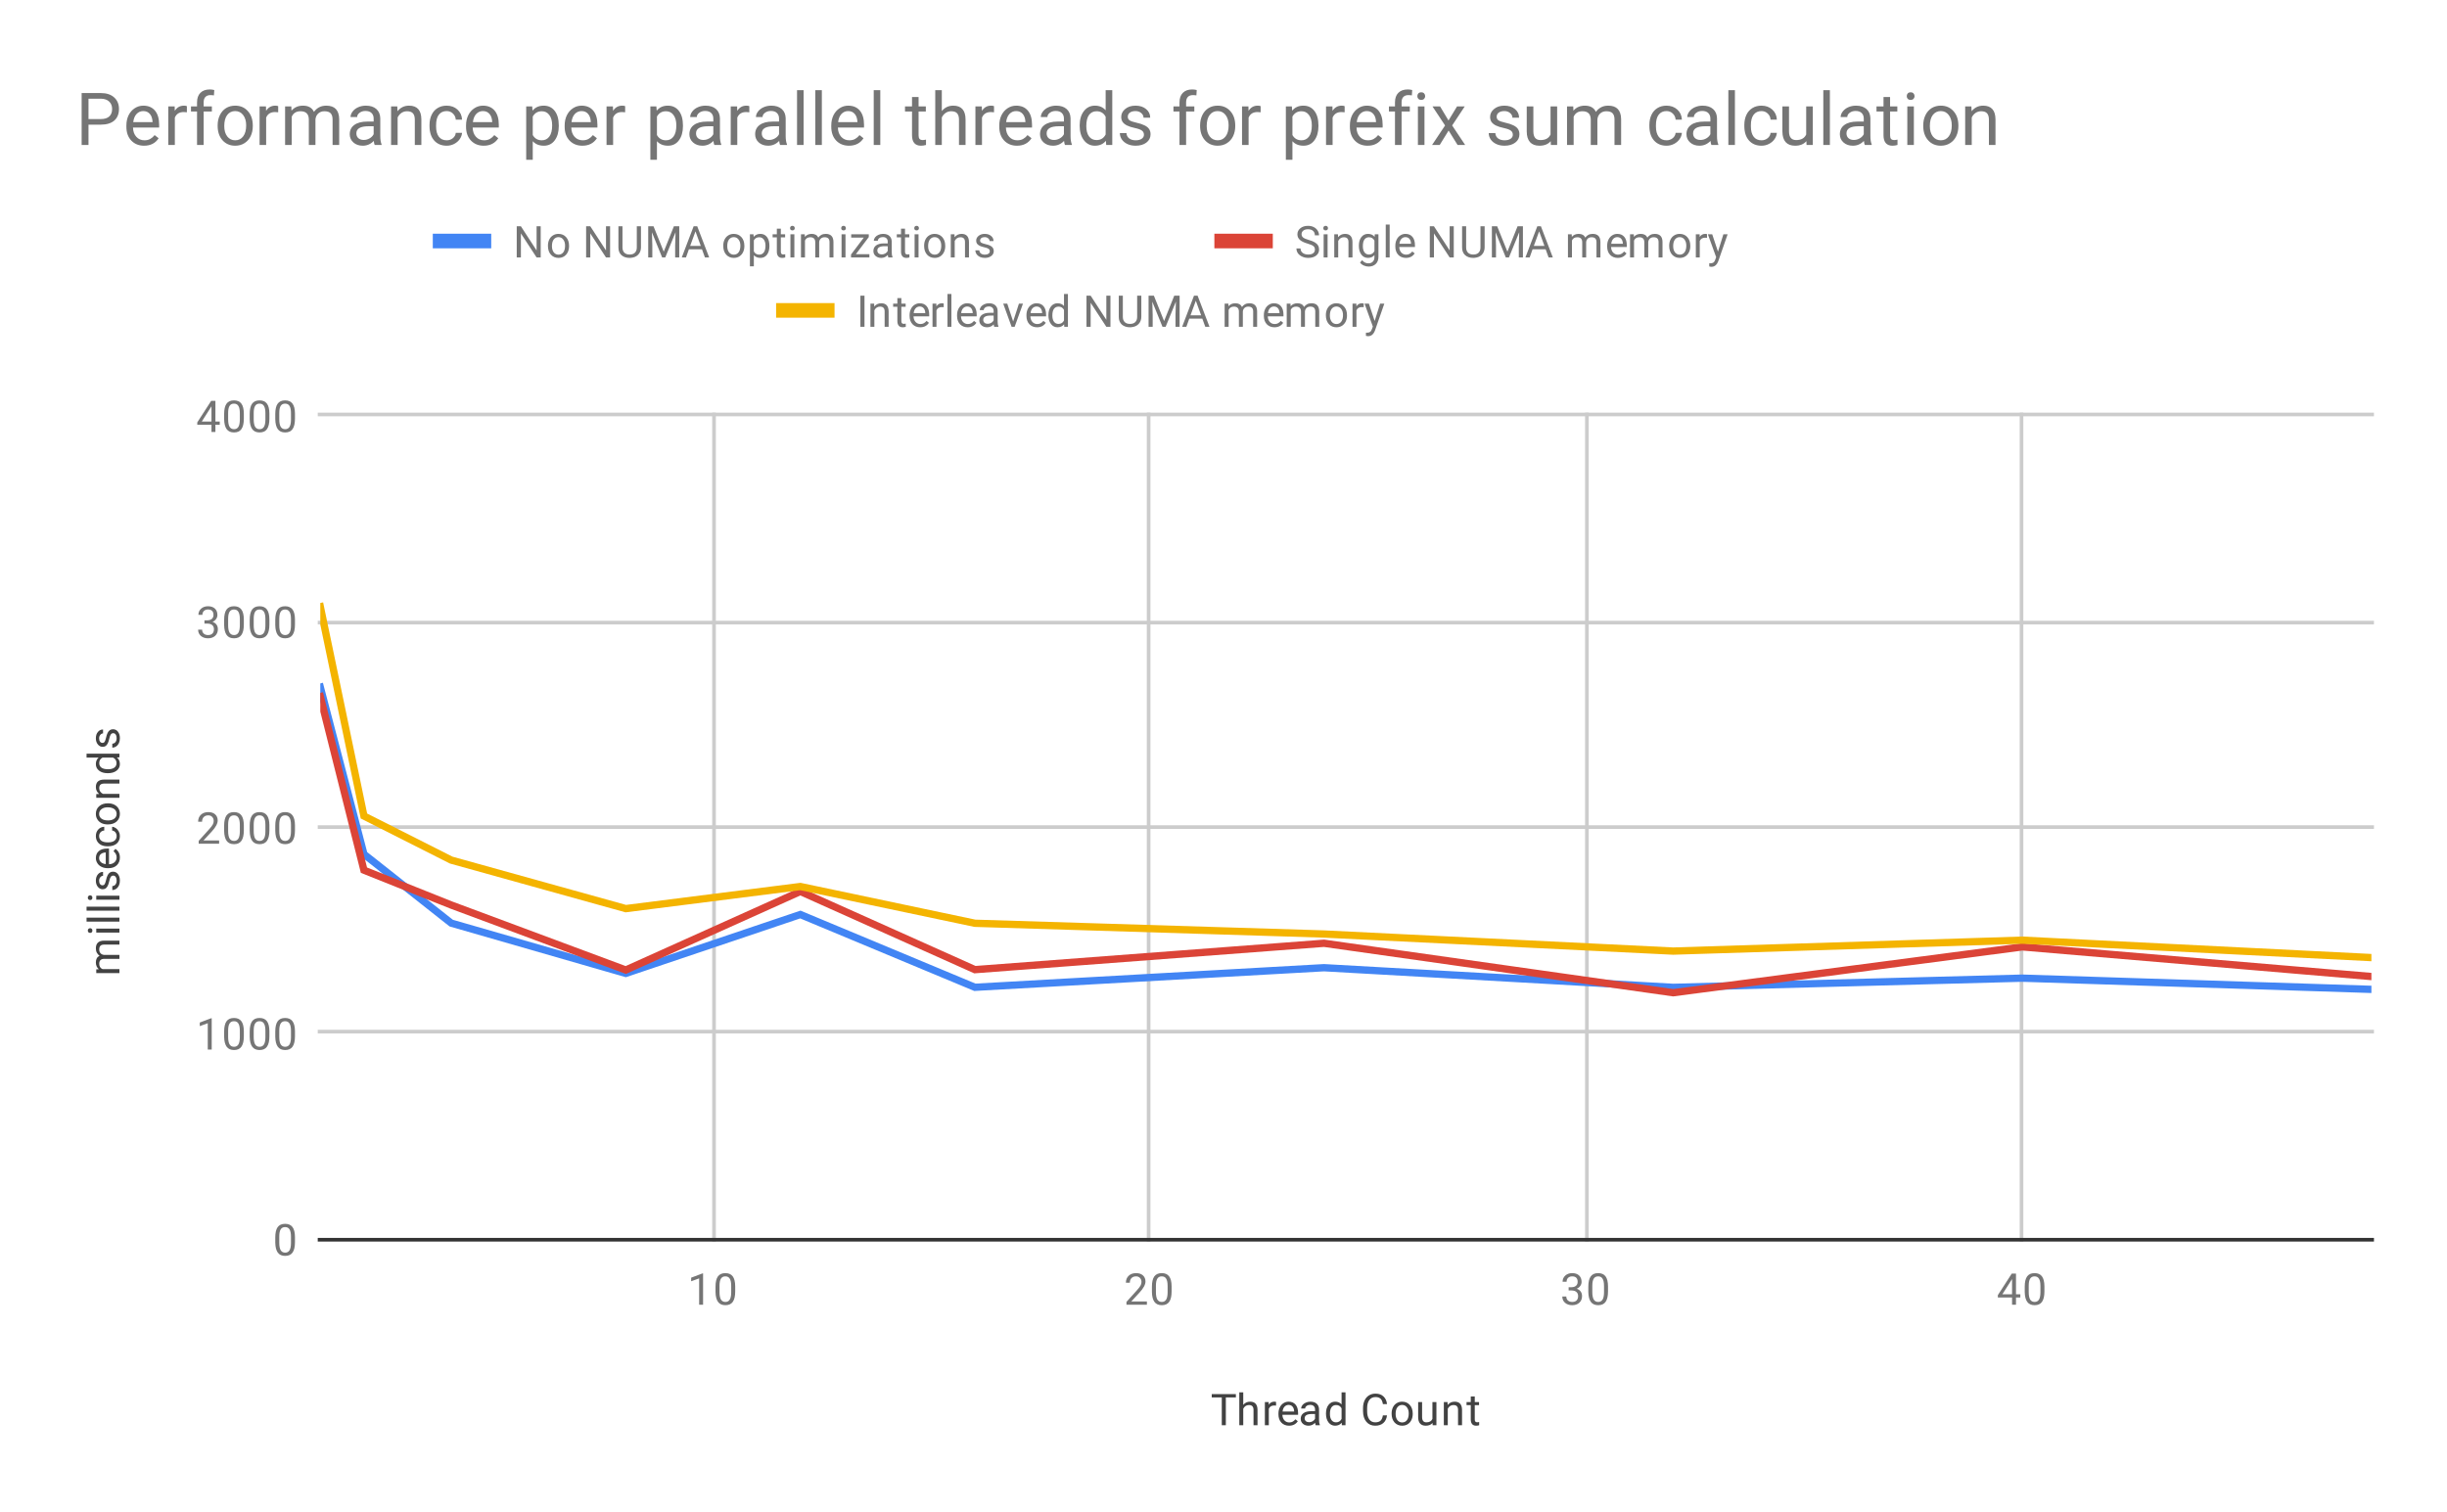 <svg version="1.1" viewBox="0.0 0.0 670.0 414.0" fill="none" stroke="none" stroke-linecap="square" stroke-miterlimit="10" width="670" height="414" xmlns:xlink="http://www.w3.org/1999/xlink" xmlns="http://www.w3.org/2000/svg"><path fill="#ffffff" d="M0 0L670.0 0L670.0 414.0L0 414.0L0 0Z" fill-rule="nonzero"/><path stroke="#cccccc" stroke-width="1.0" stroke-linecap="butt" d="M195.5 113.5L195.5 339.5" fill-rule="nonzero"/><path stroke="#cccccc" stroke-width="1.0" stroke-linecap="butt" d="M314.5 113.5L314.5 339.5" fill-rule="nonzero"/><path stroke="#cccccc" stroke-width="1.0" stroke-linecap="butt" d="M434.5 113.5L434.5 339.5" fill-rule="nonzero"/><path stroke="#cccccc" stroke-width="1.0" stroke-linecap="butt" d="M553.5 113.5L553.5 339.5" fill-rule="nonzero"/><path stroke="#333333" stroke-width="1.0" stroke-linecap="butt" d="M87.5 339.5L649.5 339.5" fill-rule="nonzero"/><path stroke="#cccccc" stroke-width="1.0" stroke-linecap="butt" d="M87.5 282.5L649.5 282.5" fill-rule="nonzero"/><path stroke="#cccccc" stroke-width="1.0" stroke-linecap="butt" d="M87.5 226.5L649.5 226.5" fill-rule="nonzero"/><path stroke="#cccccc" stroke-width="1.0" stroke-linecap="butt" d="M87.5 170.5L649.5 170.5" fill-rule="nonzero"/><path stroke="#cccccc" stroke-width="1.0" stroke-linecap="butt" d="M87.5 113.5L649.5 113.5" fill-rule="nonzero"/><clipPath id="id_0"><path d="M87.7 113.8L649.3 113.8L649.3 339.3L87.7 339.3L87.7 113.8Z" clip-rule="nonzero"/></clipPath><path stroke="#4285f4" stroke-width="2.0" stroke-linecap="butt" clip-path="url(#id_0)" d="M87.7 188.188L99.649 233.92L123.547 252.793L171.343 266.563L219.138 250.439L266.934 270.369L362.526 265.005L458.117 270.388L553.708 267.866L649.3 270.94" fill-rule="nonzero"/><path stroke="#db4437" stroke-width="2.0" stroke-linecap="butt" clip-path="url(#id_0)" d="M87.7 190.781L99.649 238.298L123.547 247.839L171.343 265.634L219.138 244.125L266.934 265.538L362.526 258.314L458.117 271.861L553.708 259.305L649.3 267.422" fill-rule="nonzero"/><path stroke="#f4b400" stroke-width="2.0" stroke-linecap="butt" clip-path="url(#id_0)" d="M87.7 166.142L99.649 223.464L123.547 235.537L171.343 248.826L219.138 242.768L266.934 252.835L362.526 255.778L458.117 260.456L553.708 257.464L649.3 262.238" fill-rule="nonzero"/><path fill="#000000" fill-opacity="0.0" clip-path="url(#id_0)" d="M90.7 188.188C90.7 189.845 89.357 191.188 87.7 191.188C86.043 191.188 84.7 189.845 84.7 188.188C84.7 186.531 86.043 185.188 87.7 185.188C89.357 185.188 90.7 186.531 90.7 188.188Z" fill-rule="nonzero"/><path fill="#000000" fill-opacity="0.0" clip-path="url(#id_0)" d="M102.649 233.92C102.649 235.577 101.306 236.92 99.649 236.92C97.992 236.92 96.649 235.577 96.649 233.92C96.649 232.264 97.992 230.92 99.649 230.92C101.306 230.92 102.649 232.264 102.649 233.92Z" fill-rule="nonzero"/><path fill="#000000" fill-opacity="0.0" clip-path="url(#id_0)" d="M126.547 252.793C126.547 254.45 125.204 255.793 123.547 255.793C121.89 255.793 120.547 254.45 120.547 252.793C120.547 251.136 121.89 249.793 123.547 249.793C125.204 249.793 126.547 251.136 126.547 252.793Z" fill-rule="nonzero"/><path fill="#000000" fill-opacity="0.0" clip-path="url(#id_0)" d="M174.343 266.563C174.343 268.22 172.999 269.563 171.343 269.563C169.686 269.563 168.343 268.22 168.343 266.563C168.343 264.906 169.686 263.563 171.343 263.563C172.999 263.563 174.343 264.906 174.343 266.563Z" fill-rule="nonzero"/><path fill="#000000" fill-opacity="0.0" clip-path="url(#id_0)" d="M222.138 250.439C222.138 252.096 220.795 253.439 219.138 253.439C217.481 253.439 216.138 252.096 216.138 250.439C216.138 248.783 217.481 247.439 219.138 247.439C220.795 247.439 222.138 248.783 222.138 250.439Z" fill-rule="nonzero"/><path fill="#000000" fill-opacity="0.0" clip-path="url(#id_0)" d="M269.934 270.369C269.934 272.025 268.591 273.369 266.934 273.369C265.277 273.369 263.934 272.025 263.934 270.369C263.934 268.712 265.277 267.369 266.934 267.369C268.591 267.369 269.934 268.712 269.934 270.369Z" fill-rule="nonzero"/><path fill="#000000" fill-opacity="0.0" clip-path="url(#id_0)" d="M365.526 265.005C365.526 266.662 364.182 268.005 362.526 268.005C360.869 268.005 359.526 266.662 359.526 265.005C359.526 263.348 360.869 262.005 362.526 262.005C364.182 262.005 365.526 263.348 365.526 265.005Z" fill-rule="nonzero"/><path fill="#000000" fill-opacity="0.0" clip-path="url(#id_0)" d="M461.117 270.388C461.117 272.045 459.774 273.388 458.117 273.388C456.46 273.388 455.117 272.045 455.117 270.388C455.117 268.731 456.46 267.388 458.117 267.388C459.774 267.388 461.117 268.731 461.117 270.388Z" fill-rule="nonzero"/><path fill="#000000" fill-opacity="0.0" clip-path="url(#id_0)" d="M556.708 267.866C556.708 269.523 555.365 270.866 553.708 270.866C552.052 270.866 550.708 269.523 550.708 267.866C550.708 266.209 552.052 264.866 553.708 264.866C555.365 264.866 556.708 266.209 556.708 267.866Z" fill-rule="nonzero"/><path fill="#000000" fill-opacity="0.0" clip-path="url(#id_0)" d="M652.3 270.94C652.3 272.597 650.957 273.94 649.3 273.94C647.643 273.94 646.3 272.597 646.3 270.94C646.3 269.283 647.643 267.94 649.3 267.94C650.957 267.94 652.3 269.283 652.3 270.94Z" fill-rule="nonzero"/><path fill="#000000" fill-opacity="0.0" clip-path="url(#id_0)" d="M90.7 190.781C90.7 192.438 89.357 193.781 87.7 193.781C86.043 193.781 84.7 192.438 84.7 190.781C84.7 189.124 86.043 187.781 87.7 187.781C89.357 187.781 90.7 189.124 90.7 190.781Z" fill-rule="nonzero"/><path fill="#000000" fill-opacity="0.0" clip-path="url(#id_0)" d="M102.649 238.298C102.649 239.955 101.306 241.298 99.649 241.298C97.992 241.298 96.649 239.955 96.649 238.298C96.649 236.641 97.992 235.298 99.649 235.298C101.306 235.298 102.649 236.641 102.649 238.298Z" fill-rule="nonzero"/><path fill="#000000" fill-opacity="0.0" clip-path="url(#id_0)" d="M126.547 247.839C126.547 249.496 125.204 250.839 123.547 250.839C121.89 250.839 120.547 249.496 120.547 247.839C120.547 246.183 121.89 244.839 123.547 244.839C125.204 244.839 126.547 246.183 126.547 247.839Z" fill-rule="nonzero"/><path fill="#000000" fill-opacity="0.0" clip-path="url(#id_0)" d="M174.343 265.634C174.343 267.291 172.999 268.634 171.343 268.634C169.686 268.634 168.343 267.291 168.343 265.634C168.343 263.977 169.686 262.634 171.343 262.634C172.999 262.634 174.343 263.977 174.343 265.634Z" fill-rule="nonzero"/><path fill="#000000" fill-opacity="0.0" clip-path="url(#id_0)" d="M222.138 244.125C222.138 245.782 220.795 247.125 219.138 247.125C217.481 247.125 216.138 245.782 216.138 244.125C216.138 242.468 217.481 241.125 219.138 241.125C220.795 241.125 222.138 242.468 222.138 244.125Z" fill-rule="nonzero"/><path fill="#000000" fill-opacity="0.0" clip-path="url(#id_0)" d="M269.934 265.538C269.934 267.195 268.591 268.538 266.934 268.538C265.277 268.538 263.934 267.195 263.934 265.538C263.934 263.882 265.277 262.538 266.934 262.538C268.591 262.538 269.934 263.882 269.934 265.538Z" fill-rule="nonzero"/><path fill="#000000" fill-opacity="0.0" clip-path="url(#id_0)" d="M365.526 258.314C365.526 259.971 364.182 261.314 362.526 261.314C360.869 261.314 359.526 259.971 359.526 258.314C359.526 256.657 360.869 255.314 362.526 255.314C364.182 255.314 365.526 256.657 365.526 258.314Z" fill-rule="nonzero"/><path fill="#000000" fill-opacity="0.0" clip-path="url(#id_0)" d="M461.117 271.861C461.117 273.518 459.774 274.861 458.117 274.861C456.46 274.861 455.117 273.518 455.117 271.861C455.117 270.205 456.46 268.861 458.117 268.861C459.774 268.861 461.117 270.205 461.117 271.861Z" fill-rule="nonzero"/><path fill="#000000" fill-opacity="0.0" clip-path="url(#id_0)" d="M556.708 259.305C556.708 260.962 555.365 262.305 553.708 262.305C552.052 262.305 550.708 260.962 550.708 259.305C550.708 257.648 552.052 256.305 553.708 256.305C555.365 256.305 556.708 257.648 556.708 259.305Z" fill-rule="nonzero"/><path fill="#000000" fill-opacity="0.0" clip-path="url(#id_0)" d="M652.3 267.422C652.3 269.079 650.957 270.422 649.3 270.422C647.643 270.422 646.3 269.079 646.3 267.422C646.3 265.765 647.643 264.422 649.3 264.422C650.957 264.422 652.3 265.765 652.3 267.422Z" fill-rule="nonzero"/><path fill="#000000" fill-opacity="0.0" clip-path="url(#id_0)" d="M90.7 166.142C90.7 167.799 89.357 169.142 87.7 169.142C86.043 169.142 84.7 167.799 84.7 166.142C84.7 164.485 86.043 163.142 87.7 163.142C89.357 163.142 90.7 164.485 90.7 166.142Z" fill-rule="nonzero"/><path fill="#000000" fill-opacity="0.0" clip-path="url(#id_0)" d="M102.649 223.464C102.649 225.121 101.306 226.464 99.649 226.464C97.992 226.464 96.649 225.121 96.649 223.464C96.649 221.807 97.992 220.464 99.649 220.464C101.306 220.464 102.649 221.807 102.649 223.464Z" fill-rule="nonzero"/><path fill="#000000" fill-opacity="0.0" clip-path="url(#id_0)" d="M126.547 235.537C126.547 237.194 125.204 238.537 123.547 238.537C121.89 238.537 120.547 237.194 120.547 235.537C120.547 233.88 121.89 232.537 123.547 232.537C125.204 232.537 126.547 233.88 126.547 235.537Z" fill-rule="nonzero"/><path fill="#000000" fill-opacity="0.0" clip-path="url(#id_0)" d="M174.343 248.826C174.343 250.483 172.999 251.826 171.343 251.826C169.686 251.826 168.343 250.483 168.343 248.826C168.343 247.169 169.686 245.826 171.343 245.826C172.999 245.826 174.343 247.169 174.343 248.826Z" fill-rule="nonzero"/><path fill="#000000" fill-opacity="0.0" clip-path="url(#id_0)" d="M222.138 242.768C222.138 244.425 220.795 245.768 219.138 245.768C217.481 245.768 216.138 244.425 216.138 242.768C216.138 241.111 217.481 239.768 219.138 239.768C220.795 239.768 222.138 241.111 222.138 242.768Z" fill-rule="nonzero"/><path fill="#000000" fill-opacity="0.0" clip-path="url(#id_0)" d="M269.934 252.835C269.934 254.492 268.591 255.835 266.934 255.835C265.277 255.835 263.934 254.492 263.934 252.835C263.934 251.178 265.277 249.835 266.934 249.835C268.591 249.835 269.934 251.178 269.934 252.835Z" fill-rule="nonzero"/><path fill="#000000" fill-opacity="0.0" clip-path="url(#id_0)" d="M365.526 255.778C365.526 257.435 364.182 258.778 362.526 258.778C360.869 258.778 359.526 257.435 359.526 255.778C359.526 254.121 360.869 252.778 362.526 252.778C364.182 252.778 365.526 254.121 365.526 255.778Z" fill-rule="nonzero"/><path fill="#000000" fill-opacity="0.0" clip-path="url(#id_0)" d="M461.117 260.456C461.117 262.113 459.774 263.456 458.117 263.456C456.46 263.456 455.117 262.113 455.117 260.456C455.117 258.799 456.46 257.456 458.117 257.456C459.774 257.456 461.117 258.799 461.117 260.456Z" fill-rule="nonzero"/><path fill="#000000" fill-opacity="0.0" clip-path="url(#id_0)" d="M556.708 257.464C556.708 259.121 555.365 260.464 553.708 260.464C552.052 260.464 550.708 259.121 550.708 257.464C550.708 255.807 552.052 254.464 553.708 254.464C555.365 254.464 556.708 255.807 556.708 257.464Z" fill-rule="nonzero"/><path fill="#000000" fill-opacity="0.0" clip-path="url(#id_0)" d="M652.3 262.238C652.3 263.895 650.957 265.238 649.3 265.238C647.643 265.238 646.3 263.895 646.3 262.238C646.3 260.581 647.643 259.238 649.3 259.238C650.957 259.238 652.3 260.581 652.3 262.238Z" fill-rule="nonzero"/><path fill="#424242" d="M338.391 382.691L335.641 382.691L335.641 390.3L334.531 390.3L334.531 382.691L331.781 382.691L331.781 381.769L338.391 381.769L338.391 382.691ZM340.406 384.722Q341.125 383.847 342.281 383.847Q344.297 383.847 344.312 386.113L344.312 390.3L343.219 390.3L343.219 386.097Q343.219 385.425 342.906 385.097Q342.609 384.769 341.953 384.769Q341.422 384.769 341.016 385.05Q340.625 385.331 340.406 385.784L340.406 390.3L339.328 390.3L339.328 381.3L340.406 381.3L340.406 384.722ZM349.391 384.925Q349.141 384.894 348.859 384.894Q347.781 384.894 347.406 385.8L347.406 390.3L346.328 390.3L346.328 383.956L347.375 383.956L347.391 384.691Q347.922 383.847 348.906 383.847Q349.219 383.847 349.391 383.925L349.391 384.925ZM352.953 390.425Q351.656 390.425 350.844 389.581Q350.047 388.722 350.047 387.3L350.047 387.113Q350.047 386.159 350.406 385.425Q350.766 384.675 351.406 384.269Q352.062 383.847 352.812 383.847Q354.047 383.847 354.734 384.659Q355.422 385.472 355.422 386.988L355.422 387.441L351.125 387.441Q351.156 388.378 351.672 388.956Q352.203 389.534 353.016 389.534Q353.578 389.534 353.969 389.3Q354.375 389.066 354.688 388.675L355.344 389.191Q354.547 390.425 352.953 390.425ZM352.812 384.738Q352.156 384.738 351.703 385.222Q351.266 385.691 351.172 386.55L354.344 386.55L354.344 386.472Q354.297 385.644 353.891 385.191Q353.5 384.738 352.812 384.738ZM360.234 390.3Q360.141 390.113 360.078 389.628Q359.328 390.425 358.281 390.425Q357.344 390.425 356.734 389.894Q356.141 389.363 356.141 388.534Q356.141 387.55 356.891 387.003Q357.641 386.456 359.016 386.456L360.062 386.456L360.062 385.956Q360.062 385.394 359.719 385.066Q359.391 384.722 358.719 384.722Q358.141 384.722 357.75 385.019Q357.359 385.3 357.359 385.722L356.266 385.722Q356.266 385.238 356.594 384.8Q356.938 384.363 357.516 384.113Q358.094 383.847 358.781 383.847Q359.891 383.847 360.5 384.394Q361.125 384.941 361.156 385.894L361.156 388.816Q361.156 389.691 361.375 390.206L361.375 390.3L360.234 390.3ZM358.438 389.472Q358.953 389.472 359.406 389.206Q359.859 388.941 360.062 388.519L360.062 387.222L359.219 387.222Q357.219 387.222 357.219 388.394Q357.219 388.894 357.562 389.191Q357.906 389.472 358.438 389.472ZM363.062 387.081Q363.062 385.613 363.75 384.738Q364.438 383.847 365.562 383.847Q366.672 383.847 367.328 384.597L367.328 381.3L368.406 381.3L368.406 390.3L367.406 390.3L367.359 389.613Q366.703 390.425 365.547 390.425Q364.453 390.425 363.75 389.519Q363.062 388.613 363.062 387.159L363.062 387.081ZM364.141 387.206Q364.141 388.284 364.578 388.894Q365.031 389.503 365.812 389.503Q366.844 389.503 367.328 388.566L367.328 385.659Q366.844 384.769 365.828 384.769Q365.031 384.769 364.578 385.378Q364.141 385.988 364.141 387.206ZM379.766 387.597Q379.609 388.941 378.766 389.691Q377.922 390.425 376.531 390.425Q375.016 390.425 374.109 389.347Q373.203 388.253 373.203 386.425L373.203 385.613Q373.203 384.425 373.625 383.519Q374.047 382.613 374.828 382.128Q375.609 381.644 376.625 381.644Q377.984 381.644 378.797 382.409Q379.625 383.175 379.766 384.503L378.641 384.503Q378.484 383.488 378.0 383.034Q377.516 382.581 376.625 382.581Q375.547 382.581 374.938 383.378Q374.328 384.175 374.328 385.644L374.328 386.472Q374.328 387.863 374.906 388.691Q375.484 389.503 376.531 389.503Q377.469 389.503 377.969 389.081Q378.469 388.644 378.641 387.597L379.766 387.597ZM381.031 387.066Q381.031 386.144 381.391 385.394Q381.766 384.644 382.422 384.253Q383.078 383.847 383.906 383.847Q385.203 383.847 386.0 384.738Q386.812 385.628 386.812 387.128L386.812 387.206Q386.812 388.128 386.453 388.863Q386.094 389.597 385.438 390.019Q384.781 390.425 383.922 390.425Q382.641 390.425 381.828 389.534Q381.031 388.628 381.031 387.144L381.031 387.066ZM382.125 387.206Q382.125 388.253 382.609 388.894Q383.109 389.534 383.922 389.534Q384.75 389.534 385.234 388.894Q385.719 388.238 385.719 387.066Q385.719 386.034 385.219 385.394Q384.734 384.738 383.906 384.738Q383.109 384.738 382.609 385.378Q382.125 386.003 382.125 387.206ZM392.234 389.675Q391.609 390.425 390.375 390.425Q389.359 390.425 388.828 389.831Q388.297 389.238 388.297 388.081L388.297 383.956L389.375 383.956L389.375 388.05Q389.375 389.503 390.547 389.503Q391.797 389.503 392.203 388.566L392.203 383.956L393.297 383.956L393.297 390.3L392.266 390.3L392.234 389.675ZM396.344 383.956L396.375 384.753Q397.109 383.847 398.281 383.847Q400.297 383.847 400.312 386.113L400.312 390.3L399.219 390.3L399.219 386.097Q399.219 385.425 398.906 385.097Q398.609 384.769 397.953 384.769Q397.422 384.769 397.016 385.05Q396.625 385.331 396.406 385.784L396.406 390.3L395.328 390.3L395.328 383.956L396.344 383.956ZM403.797 382.425L403.797 383.956L404.969 383.956L404.969 384.8L403.797 384.8L403.797 388.722Q403.797 389.113 403.953 389.3Q404.109 389.488 404.484 389.488Q404.672 389.488 405.0 389.425L405.0 390.3Q404.578 390.425 404.172 390.425Q403.453 390.425 403.078 389.988Q402.703 389.534 402.703 388.722L402.703 384.8L401.547 384.8L401.547 383.956L402.703 383.956L402.703 382.425L403.797 382.425Z" fill-rule="nonzero"/><path fill="#424242" d="M26.356 265.456L27.059 265.425Q26.247 264.738 26.247 263.55Q26.247 262.222 27.262 261.738Q26.809 261.425 26.528 260.925Q26.247 260.409 26.247 259.722Q26.247 257.628 28.45 257.597L32.7 257.597L32.7 258.675L28.512 258.675Q27.841 258.675 27.512 258.988Q27.169 259.3 27.169 260.034Q27.169 260.644 27.528 261.05Q27.887 261.441 28.497 261.503L32.7 261.503L32.7 262.581L28.544 262.581Q27.169 262.581 27.169 263.941Q27.169 265.003 28.075 265.394L32.7 265.394L32.7 266.488L26.356 266.488L26.356 265.456ZM32.7 254.3L32.7 255.378L26.356 255.378L26.356 254.3L32.7 254.3ZM24.684 255.472Q24.419 255.472 24.231 255.316Q24.044 255.144 24.044 254.831Q24.044 254.519 24.231 254.363Q24.419 254.191 24.684 254.191Q24.934 254.191 25.122 254.363Q25.294 254.519 25.294 254.831Q25.294 255.144 25.122 255.316Q24.934 255.472 24.684 255.472ZM32.7 251.3L32.7 252.378L23.7 252.378L23.7 251.3L32.7 251.3ZM32.7 248.3L32.7 249.378L23.7 249.378L23.7 248.3L32.7 248.3ZM32.7 245.3L32.7 246.378L26.356 246.378L26.356 245.3L32.7 245.3ZM24.684 246.472Q24.419 246.472 24.231 246.316Q24.044 246.144 24.044 245.831Q24.044 245.519 24.231 245.363Q24.419 245.191 24.684 245.191Q24.934 245.191 25.122 245.363Q25.294 245.519 25.294 245.831Q25.294 246.144 25.122 246.316Q24.934 246.472 24.684 246.472ZM31.012 239.784Q30.575 239.784 30.341 240.128Q30.091 240.456 29.919 241.284Q29.747 242.097 29.497 242.581Q29.247 243.066 28.919 243.3Q28.575 243.519 28.106 243.519Q27.325 243.519 26.794 242.863Q26.247 242.206 26.247 241.175Q26.247 240.097 26.809 239.441Q27.356 238.769 28.216 238.769L28.216 239.847Q27.778 239.847 27.466 240.238Q27.137 240.613 27.137 241.175Q27.137 241.769 27.403 242.113Q27.653 242.441 28.059 242.441Q28.45 242.441 28.653 242.128Q28.856 241.816 29.044 241.003Q29.216 240.191 29.466 239.691Q29.716 239.191 30.075 238.956Q30.434 238.706 30.934 238.706Q31.794 238.706 32.309 239.394Q32.825 240.066 32.825 241.144Q32.825 241.909 32.559 242.503Q32.278 243.081 31.794 243.409Q31.309 243.738 30.747 243.738L30.747 242.659Q31.294 242.628 31.622 242.222Q31.934 241.816 31.934 241.144Q31.934 240.534 31.684 240.159Q31.434 239.784 31.012 239.784ZM32.825 234.847Q32.825 236.144 31.981 236.956Q31.122 237.753 29.7 237.753L29.512 237.753Q28.559 237.753 27.825 237.394Q27.075 237.034 26.669 236.394Q26.247 235.738 26.247 234.988Q26.247 233.753 27.059 233.066Q27.872 232.378 29.387 232.378L29.841 232.378L29.841 236.675Q30.778 236.644 31.356 236.128Q31.934 235.597 31.934 234.784Q31.934 234.222 31.7 233.831Q31.466 233.425 31.075 233.113L31.591 232.456Q32.825 233.253 32.825 234.847ZM27.137 234.988Q27.137 235.644 27.622 236.097Q28.091 236.534 28.95 236.628L28.95 233.456L28.872 233.456Q28.044 233.503 27.591 233.909Q27.137 234.3 27.137 234.988ZM31.934 228.941Q31.934 228.363 31.591 227.925Q31.231 227.488 30.7 227.441L30.7 226.409Q31.247 226.441 31.747 226.8Q32.231 227.144 32.528 227.722Q32.825 228.284 32.825 228.941Q32.825 230.238 31.966 231.003Q31.091 231.753 29.591 231.753L29.403 231.753Q28.481 231.753 27.762 231.425Q27.044 231.081 26.653 230.456Q26.247 229.816 26.247 228.941Q26.247 227.878 26.887 227.175Q27.512 226.456 28.544 226.409L28.544 227.441Q27.919 227.488 27.528 227.909Q27.137 228.331 27.137 228.941Q27.137 229.769 27.731 230.222Q28.325 230.675 29.45 230.675L29.653 230.675Q30.747 230.675 31.341 230.222Q31.934 229.769 31.934 228.941ZM29.466 225.769Q28.544 225.769 27.794 225.409Q27.044 225.034 26.653 224.378Q26.247 223.722 26.247 222.894Q26.247 221.597 27.137 220.8Q28.028 219.988 29.528 219.988L29.606 219.988Q30.528 219.988 31.262 220.347Q31.997 220.706 32.419 221.363Q32.825 222.019 32.825 222.878Q32.825 224.159 31.934 224.972Q31.028 225.769 29.544 225.769L29.466 225.769ZM29.606 224.675Q30.653 224.675 31.294 224.191Q31.934 223.691 31.934 222.878Q31.934 222.05 31.294 221.566Q30.637 221.081 29.466 221.081Q28.434 221.081 27.794 221.581Q27.137 222.066 27.137 222.894Q27.137 223.691 27.778 224.191Q28.403 224.675 29.606 224.675ZM26.356 217.456L27.153 217.425Q26.247 216.691 26.247 215.519Q26.247 213.503 28.512 213.488L32.7 213.488L32.7 214.581L28.497 214.581Q27.825 214.581 27.497 214.894Q27.169 215.191 27.169 215.847Q27.169 216.378 27.45 216.784Q27.731 217.175 28.184 217.394L32.7 217.394L32.7 218.472L26.356 218.472L26.356 217.456ZM29.481 211.738Q28.012 211.738 27.137 211.05Q26.247 210.363 26.247 209.238Q26.247 208.128 26.997 207.472L23.7 207.472L23.7 206.394L32.7 206.394L32.7 207.394L32.012 207.441Q32.825 208.097 32.825 209.253Q32.825 210.347 31.919 211.05Q31.012 211.738 29.559 211.738L29.481 211.738ZM29.606 210.659Q30.684 210.659 31.294 210.222Q31.903 209.769 31.903 208.988Q31.903 207.956 30.966 207.472L28.059 207.472Q27.169 207.956 27.169 208.972Q27.169 209.769 27.778 210.222Q28.387 210.659 29.606 210.659ZM31.012 200.784Q30.575 200.784 30.341 201.128Q30.091 201.456 29.919 202.284Q29.747 203.097 29.497 203.581Q29.247 204.066 28.919 204.3Q28.575 204.519 28.106 204.519Q27.325 204.519 26.794 203.863Q26.247 203.206 26.247 202.175Q26.247 201.097 26.809 200.441Q27.356 199.769 28.216 199.769L28.216 200.847Q27.778 200.847 27.466 201.238Q27.137 201.613 27.137 202.175Q27.137 202.769 27.403 203.113Q27.653 203.441 28.059 203.441Q28.45 203.441 28.653 203.128Q28.856 202.816 29.044 202.003Q29.216 201.191 29.466 200.691Q29.716 200.191 30.075 199.956Q30.434 199.706 30.934 199.706Q31.794 199.706 32.309 200.394Q32.825 201.066 32.825 202.144Q32.825 202.909 32.559 203.503Q32.278 204.081 31.794 204.409Q31.309 204.738 30.747 204.738L30.747 203.659Q31.294 203.628 31.622 203.222Q31.934 202.816 31.934 202.144Q31.934 201.534 31.684 201.159Q31.434 200.784 31.012 200.784Z" fill-rule="nonzero"/><path fill="#757575" d="M80.763 340.159Q80.763 342.066 80.106 343.003Q79.466 343.925 78.075 343.925Q76.716 343.925 76.059 343.019Q75.403 342.113 75.372 340.3L75.372 338.863Q75.372 336.972 76.013 336.066Q76.669 335.144 78.059 335.144Q79.434 335.144 80.091 336.034Q80.747 336.909 80.763 338.753L80.763 340.159ZM79.669 338.675Q79.669 337.3 79.278 336.675Q78.903 336.034 78.059 336.034Q77.231 336.034 76.841 336.675Q76.466 337.3 76.466 338.597L76.466 340.331Q76.466 341.706 76.856 342.378Q77.263 343.034 78.075 343.034Q78.872 343.034 79.263 342.409Q79.653 341.784 79.669 340.456L79.669 338.675Z" fill-rule="nonzero"/><path fill="#757575" d="M57.966 287.425L56.888 287.425L56.888 280.206L54.7 281.003L54.7 280.019L57.809 278.847L57.966 278.847L57.966 287.425ZM66.763 283.784Q66.763 285.691 66.106 286.628Q65.466 287.55 64.075 287.55Q62.716 287.55 62.059 286.644Q61.403 285.738 61.372 283.925L61.372 282.488Q61.372 280.597 62.013 279.691Q62.669 278.769 64.059 278.769Q65.434 278.769 66.091 279.659Q66.747 280.534 66.763 282.378L66.763 283.784ZM65.669 282.3Q65.669 280.925 65.278 280.3Q64.903 279.659 64.059 279.659Q63.231 279.659 62.841 280.3Q62.466 280.925 62.466 282.222L62.466 283.956Q62.466 285.331 62.856 286.003Q63.263 286.659 64.075 286.659Q64.872 286.659 65.263 286.034Q65.653 285.409 65.669 284.081L65.669 282.3ZM73.763 283.784Q73.763 285.691 73.106 286.628Q72.466 287.55 71.075 287.55Q69.716 287.55 69.059 286.644Q68.403 285.738 68.372 283.925L68.372 282.488Q68.372 280.597 69.013 279.691Q69.669 278.769 71.059 278.769Q72.434 278.769 73.091 279.659Q73.747 280.534 73.763 282.378L73.763 283.784ZM72.669 282.3Q72.669 280.925 72.278 280.3Q71.903 279.659 71.059 279.659Q70.231 279.659 69.841 280.3Q69.466 280.925 69.466 282.222L69.466 283.956Q69.466 285.331 69.856 286.003Q70.263 286.659 71.075 286.659Q71.872 286.659 72.263 286.034Q72.653 285.409 72.669 284.081L72.669 282.3ZM80.763 283.784Q80.763 285.691 80.106 286.628Q79.466 287.55 78.075 287.55Q76.716 287.55 76.059 286.644Q75.403 285.738 75.372 283.925L75.372 282.488Q75.372 280.597 76.013 279.691Q76.669 278.769 78.059 278.769Q79.434 278.769 80.091 279.659Q80.747 280.534 80.763 282.378L80.763 283.784ZM79.669 282.3Q79.669 280.925 79.278 280.3Q78.903 279.659 78.059 279.659Q77.231 279.659 76.841 280.3Q76.466 280.925 76.466 282.222L76.466 283.956Q76.466 285.331 76.856 286.003Q77.263 286.659 78.075 286.659Q78.872 286.659 79.263 286.034Q79.653 285.409 79.669 284.081L79.669 282.3Z" fill-rule="nonzero"/><path fill="#757575" d="M59.997 231.05L54.403 231.05L54.403 230.269L57.356 226.988Q58.013 226.238 58.263 225.784Q58.513 225.316 58.513 224.816Q58.513 224.144 58.106 223.722Q57.716 223.284 57.028 223.284Q56.231 223.284 55.778 223.753Q55.325 224.206 55.325 225.034L54.247 225.034Q54.247 223.847 54.997 223.128Q55.763 222.394 57.028 222.394Q58.231 222.394 58.919 223.019Q59.606 223.644 59.606 224.691Q59.606 225.941 57.997 227.691L55.716 230.159L59.997 230.159L59.997 231.05ZM66.763 227.409Q66.763 229.316 66.106 230.253Q65.466 231.175 64.075 231.175Q62.716 231.175 62.059 230.269Q61.403 229.363 61.372 227.55L61.372 226.113Q61.372 224.222 62.013 223.316Q62.669 222.394 64.059 222.394Q65.434 222.394 66.091 223.284Q66.747 224.159 66.763 226.003L66.763 227.409ZM65.669 225.925Q65.669 224.55 65.278 223.925Q64.903 223.284 64.059 223.284Q63.231 223.284 62.841 223.925Q62.466 224.55 62.466 225.847L62.466 227.581Q62.466 228.956 62.856 229.628Q63.263 230.284 64.075 230.284Q64.872 230.284 65.263 229.659Q65.653 229.034 65.669 227.706L65.669 225.925ZM73.763 227.409Q73.763 229.316 73.106 230.253Q72.466 231.175 71.075 231.175Q69.716 231.175 69.059 230.269Q68.403 229.363 68.372 227.55L68.372 226.113Q68.372 224.222 69.013 223.316Q69.669 222.394 71.059 222.394Q72.434 222.394 73.091 223.284Q73.747 224.159 73.763 226.003L73.763 227.409ZM72.669 225.925Q72.669 224.55 72.278 223.925Q71.903 223.284 71.059 223.284Q70.231 223.284 69.841 223.925Q69.466 224.55 69.466 225.847L69.466 227.581Q69.466 228.956 69.856 229.628Q70.263 230.284 71.075 230.284Q71.872 230.284 72.263 229.659Q72.653 229.034 72.669 227.706L72.669 225.925ZM80.763 227.409Q80.763 229.316 80.106 230.253Q79.466 231.175 78.075 231.175Q76.716 231.175 76.059 230.269Q75.403 229.363 75.372 227.55L75.372 226.113Q75.372 224.222 76.013 223.316Q76.669 222.394 78.059 222.394Q79.434 222.394 80.091 223.284Q80.747 224.159 80.763 226.003L80.763 227.409ZM79.669 225.925Q79.669 224.55 79.278 223.925Q78.903 223.284 78.059 223.284Q77.231 223.284 76.841 223.925Q76.466 224.55 76.466 225.847L76.466 227.581Q76.466 228.956 76.856 229.628Q77.263 230.284 78.075 230.284Q78.872 230.284 79.263 229.659Q79.653 229.034 79.669 227.706L79.669 225.925Z" fill-rule="nonzero"/><path fill="#757575" d="M55.981 169.878L56.794 169.878Q57.575 169.863 58.013 169.472Q58.45 169.081 58.45 168.409Q58.45 166.909 56.95 166.909Q56.247 166.909 55.825 167.316Q55.419 167.722 55.419 168.378L54.325 168.378Q54.325 167.363 55.059 166.691Q55.809 166.019 56.95 166.019Q58.153 166.019 58.841 166.659Q59.528 167.3 59.528 168.441Q59.528 169.003 59.169 169.519Q58.809 170.034 58.184 170.3Q58.888 170.519 59.263 171.034Q59.653 171.55 59.653 172.3Q59.653 173.441 58.903 174.128Q58.153 174.8 56.95 174.8Q55.763 174.8 54.997 174.144Q54.247 173.488 54.247 172.425L55.341 172.425Q55.341 173.097 55.778 173.503Q56.216 173.909 56.966 173.909Q57.747 173.909 58.153 173.503Q58.575 173.081 58.575 172.316Q58.575 171.581 58.122 171.191Q57.669 170.784 56.794 170.769L55.981 170.769L55.981 169.878ZM66.763 171.034Q66.763 172.941 66.106 173.878Q65.466 174.8 64.075 174.8Q62.716 174.8 62.059 173.894Q61.403 172.988 61.372 171.175L61.372 169.738Q61.372 167.847 62.013 166.941Q62.669 166.019 64.059 166.019Q65.434 166.019 66.091 166.909Q66.747 167.784 66.763 169.628L66.763 171.034ZM65.669 169.55Q65.669 168.175 65.278 167.55Q64.903 166.909 64.059 166.909Q63.231 166.909 62.841 167.55Q62.466 168.175 62.466 169.472L62.466 171.206Q62.466 172.581 62.856 173.253Q63.263 173.909 64.075 173.909Q64.872 173.909 65.263 173.284Q65.653 172.659 65.669 171.331L65.669 169.55ZM73.763 171.034Q73.763 172.941 73.106 173.878Q72.466 174.8 71.075 174.8Q69.716 174.8 69.059 173.894Q68.403 172.988 68.372 171.175L68.372 169.738Q68.372 167.847 69.013 166.941Q69.669 166.019 71.059 166.019Q72.434 166.019 73.091 166.909Q73.747 167.784 73.763 169.628L73.763 171.034ZM72.669 169.55Q72.669 168.175 72.278 167.55Q71.903 166.909 71.059 166.909Q70.231 166.909 69.841 167.55Q69.466 168.175 69.466 169.472L69.466 171.206Q69.466 172.581 69.856 173.253Q70.263 173.909 71.075 173.909Q71.872 173.909 72.263 173.284Q72.653 172.659 72.669 171.331L72.669 169.55ZM80.763 171.034Q80.763 172.941 80.106 173.878Q79.466 174.8 78.075 174.8Q76.716 174.8 76.059 173.894Q75.403 172.988 75.372 171.175L75.372 169.738Q75.372 167.847 76.013 166.941Q76.669 166.019 78.059 166.019Q79.434 166.019 80.091 166.909Q80.747 167.784 80.763 169.628L80.763 171.034ZM79.669 169.55Q79.669 168.175 79.278 167.55Q78.903 166.909 78.059 166.909Q77.231 166.909 76.841 167.55Q76.466 168.175 76.466 169.472L76.466 171.206Q76.466 172.581 76.856 173.253Q77.263 173.909 78.075 173.909Q78.872 173.909 79.263 173.284Q79.653 172.659 79.669 171.331L79.669 169.55Z" fill-rule="nonzero"/><path fill="#757575" d="M58.981 115.441L60.169 115.441L60.169 116.316L58.981 116.316L58.981 118.3L57.903 118.3L57.903 116.316L54.013 116.316L54.013 115.675L57.825 109.769L58.981 109.769L58.981 115.441ZM55.247 115.441L57.903 115.441L57.903 111.253L57.763 111.487L55.247 115.441ZM66.763 114.659Q66.763 116.566 66.106 117.503Q65.466 118.425 64.075 118.425Q62.716 118.425 62.059 117.519Q61.403 116.612 61.372 114.8L61.372 113.362Q61.372 111.472 62.013 110.566Q62.669 109.644 64.059 109.644Q65.434 109.644 66.091 110.534Q66.747 111.409 66.763 113.253L66.763 114.659ZM65.669 113.175Q65.669 111.8 65.278 111.175Q64.903 110.534 64.059 110.534Q63.231 110.534 62.841 111.175Q62.466 111.8 62.466 113.097L62.466 114.831Q62.466 116.206 62.856 116.878Q63.263 117.534 64.075 117.534Q64.872 117.534 65.263 116.909Q65.653 116.284 65.669 114.956L65.669 113.175ZM73.763 114.659Q73.763 116.566 73.106 117.503Q72.466 118.425 71.075 118.425Q69.716 118.425 69.059 117.519Q68.403 116.612 68.372 114.8L68.372 113.362Q68.372 111.472 69.013 110.566Q69.669 109.644 71.059 109.644Q72.434 109.644 73.091 110.534Q73.747 111.409 73.763 113.253L73.763 114.659ZM72.669 113.175Q72.669 111.8 72.278 111.175Q71.903 110.534 71.059 110.534Q70.231 110.534 69.841 111.175Q69.466 111.8 69.466 113.097L69.466 114.831Q69.466 116.206 69.856 116.878Q70.263 117.534 71.075 117.534Q71.872 117.534 72.263 116.909Q72.653 116.284 72.669 114.956L72.669 113.175ZM80.763 114.659Q80.763 116.566 80.106 117.503Q79.466 118.425 78.075 118.425Q76.716 118.425 76.059 117.519Q75.403 116.612 75.372 114.8L75.372 113.362Q75.372 111.472 76.013 110.566Q76.669 109.644 78.059 109.644Q79.434 109.644 80.091 110.534Q80.747 111.409 80.763 113.253L80.763 114.659ZM79.669 113.175Q79.669 111.8 79.278 111.175Q78.903 110.534 78.059 110.534Q77.231 110.534 76.841 111.175Q76.466 111.8 76.466 113.097L76.466 114.831Q76.466 116.206 76.856 116.878Q77.263 117.534 78.075 117.534Q78.872 117.534 79.263 116.909Q79.653 116.284 79.669 114.956L79.669 113.175Z" fill-rule="nonzero"/><path fill="#757575" d="M192.506 357.3L191.428 357.3L191.428 350.081L189.24 350.878L189.24 349.894L192.35 348.722L192.506 348.722L192.506 357.3ZM201.303 353.659Q201.303 355.566 200.647 356.503Q200.006 357.425 198.615 357.425Q197.256 357.425 196.6 356.519Q195.944 355.613 195.912 353.8L195.912 352.363Q195.912 350.472 196.553 349.566Q197.209 348.644 198.6 348.644Q199.975 348.644 200.631 349.534Q201.287 350.409 201.303 352.253L201.303 353.659ZM200.209 352.175Q200.209 350.8 199.819 350.175Q199.444 349.534 198.6 349.534Q197.772 349.534 197.381 350.175Q197.006 350.8 197.006 352.097L197.006 353.831Q197.006 355.206 197.397 355.878Q197.803 356.534 198.615 356.534Q199.412 356.534 199.803 355.909Q200.194 355.284 200.209 353.956L200.209 352.175Z" fill-rule="nonzero"/><path fill="#757575" d="M314.027 357.3L308.433 357.3L308.433 356.519L311.386 353.238Q312.042 352.488 312.292 352.034Q312.542 351.566 312.542 351.066Q312.542 350.394 312.136 349.972Q311.745 349.534 311.058 349.534Q310.261 349.534 309.808 350.003Q309.355 350.456 309.355 351.284L308.277 351.284Q308.277 350.097 309.027 349.378Q309.792 348.644 311.058 348.644Q312.261 348.644 312.949 349.269Q313.636 349.894 313.636 350.941Q313.636 352.191 312.027 353.941L309.745 356.409L314.027 356.409L314.027 357.3ZM320.792 353.659Q320.792 355.566 320.136 356.503Q319.495 357.425 318.105 357.425Q316.745 357.425 316.089 356.519Q315.433 355.613 315.402 353.8L315.402 352.363Q315.402 350.472 316.042 349.566Q316.699 348.644 318.089 348.644Q319.464 348.644 320.12 349.534Q320.777 350.409 320.792 352.253L320.792 353.659ZM319.699 352.175Q319.699 350.8 319.308 350.175Q318.933 349.534 318.089 349.534Q317.261 349.534 316.87 350.175Q316.495 350.8 316.495 352.097L316.495 353.831Q316.495 355.206 316.886 355.878Q317.292 356.534 318.105 356.534Q318.902 356.534 319.292 355.909Q319.683 355.284 319.699 353.956L319.699 352.175Z" fill-rule="nonzero"/><path fill="#757575" d="M429.5 352.503L430.313 352.503Q431.094 352.488 431.532 352.097Q431.969 351.706 431.969 351.034Q431.969 349.534 430.469 349.534Q429.766 349.534 429.344 349.941Q428.938 350.347 428.938 351.003L427.844 351.003Q427.844 349.988 428.579 349.316Q429.329 348.644 430.469 348.644Q431.672 348.644 432.36 349.284Q433.047 349.925 433.047 351.066Q433.047 351.628 432.688 352.144Q432.329 352.659 431.704 352.925Q432.407 353.144 432.782 353.659Q433.172 354.175 433.172 354.925Q433.172 356.066 432.422 356.753Q431.672 357.425 430.469 357.425Q429.282 357.425 428.516 356.769Q427.766 356.113 427.766 355.05L428.86 355.05Q428.86 355.722 429.297 356.128Q429.735 356.534 430.485 356.534Q431.266 356.534 431.672 356.128Q432.094 355.706 432.094 354.941Q432.094 354.206 431.641 353.816Q431.188 353.409 430.313 353.394L429.5 353.394L429.5 352.503ZM440.282 353.659Q440.282 355.566 439.625 356.503Q438.985 357.425 437.594 357.425Q436.235 357.425 435.579 356.519Q434.922 355.613 434.891 353.8L434.891 352.363Q434.891 350.472 435.532 349.566Q436.188 348.644 437.579 348.644Q438.954 348.644 439.61 349.534Q440.266 350.409 440.282 352.253L440.282 353.659ZM439.188 352.175Q439.188 350.8 438.797 350.175Q438.422 349.534 437.579 349.534Q436.75 349.534 436.36 350.175Q435.985 350.8 435.985 352.097L435.985 353.831Q435.985 355.206 436.375 355.878Q436.782 356.534 437.594 356.534Q438.391 356.534 438.782 355.909Q439.172 355.284 439.188 353.956L439.188 352.175Z" fill-rule="nonzero"/><path fill="#757575" d="M551.99 354.441L553.177 354.441L553.177 355.316L551.99 355.316L551.99 357.3L550.912 357.3L550.912 355.316L547.021 355.316L547.021 354.675L550.833 348.769L551.99 348.769L551.99 354.441ZM548.255 354.441L550.912 354.441L550.912 350.253L550.771 350.488L548.255 354.441ZM559.771 353.659Q559.771 355.566 559.115 356.503Q558.474 357.425 557.083 357.425Q555.724 357.425 555.068 356.519Q554.412 355.613 554.38 353.8L554.38 352.363Q554.38 350.472 555.021 349.566Q555.677 348.644 557.068 348.644Q558.443 348.644 559.099 349.534Q559.755 350.409 559.771 352.253L559.771 353.659ZM558.677 352.175Q558.677 350.8 558.287 350.175Q557.912 349.534 557.068 349.534Q556.24 349.534 555.849 350.175Q555.474 350.8 555.474 352.097L555.474 353.831Q555.474 355.206 555.865 355.878Q556.271 356.534 557.083 356.534Q557.88 356.534 558.271 355.909Q558.662 355.284 558.677 353.956L558.677 352.175Z" fill-rule="nonzero"/><path stroke="#4285f4" stroke-width="4.0" stroke-linecap="butt" d="M120.5 66.0L132.5 66.0" fill-rule="nonzero"/><path fill="#757575" d="M148.047 70.5L146.922 70.5L142.625 63.922L142.625 70.5L141.484 70.5L141.484 61.969L142.625 61.969L146.922 68.578L146.922 61.969L148.047 61.969L148.047 70.5ZM150.031 67.266Q150.031 66.344 150.391 65.594Q150.766 64.844 151.422 64.453Q152.078 64.047 152.906 64.047Q154.203 64.047 155.0 64.938Q155.812 65.828 155.812 67.328L155.812 67.406Q155.812 68.328 155.453 69.062Q155.094 69.797 154.438 70.219Q153.781 70.625 152.922 70.625Q151.641 70.625 150.828 69.734Q150.031 68.828 150.031 67.344L150.031 67.266ZM151.125 67.406Q151.125 68.453 151.609 69.094Q152.109 69.734 152.922 69.734Q153.75 69.734 154.234 69.094Q154.719 68.438 154.719 67.266Q154.719 66.234 154.219 65.594Q153.734 64.938 152.906 64.938Q152.109 64.938 151.609 65.578Q151.125 66.203 151.125 67.406ZM167.047 70.5L165.922 70.5L161.625 63.922L161.625 70.5L160.484 70.5L160.484 61.969L161.625 61.969L165.922 68.578L165.922 61.969L167.047 61.969L167.047 70.5ZM175.5 61.969L175.5 67.766Q175.484 68.969 174.734 69.75Q173.984 70.516 172.703 70.609L172.391 70.625Q171.0 70.625 170.156 69.875Q169.328 69.109 169.328 67.781L169.328 61.969L170.438 61.969L170.438 67.75Q170.438 68.672 170.938 69.188Q171.453 69.703 172.391 69.703Q173.359 69.703 173.859 69.188Q174.359 68.672 174.359 67.75L174.359 61.969L175.5 61.969ZM178.938 61.969L181.734 68.922L184.516 61.969L185.984 61.969L185.984 70.5L184.859 70.5L184.859 67.172L184.969 63.594L182.156 70.5L181.297 70.5L178.5 63.609L178.609 67.172L178.609 70.5L177.484 70.5L177.484 61.969L178.938 61.969ZM192.203 68.266L188.625 68.266L187.828 70.5L186.672 70.5L189.922 61.969L190.906 61.969L194.172 70.5L193.016 70.5L192.203 68.266ZM188.969 67.344L191.875 67.344L190.422 63.359L188.969 67.344ZM198.031 67.266Q198.031 66.344 198.391 65.594Q198.766 64.844 199.422 64.453Q200.078 64.047 200.906 64.047Q202.203 64.047 203.0 64.938Q203.812 65.828 203.812 67.328L203.812 67.406Q203.812 68.328 203.453 69.062Q203.094 69.797 202.438 70.219Q201.781 70.625 200.922 70.625Q199.641 70.625 198.828 69.734Q198.031 68.828 198.031 67.344L198.031 67.266ZM199.125 67.406Q199.125 68.453 199.609 69.094Q200.109 69.734 200.922 69.734Q201.75 69.734 202.234 69.094Q202.719 68.438 202.719 67.266Q202.719 66.234 202.219 65.594Q201.734 64.938 200.906 64.938Q200.109 64.938 199.609 65.578Q199.125 66.203 199.125 67.406ZM210.672 67.406Q210.672 68.844 210.016 69.734Q209.359 70.625 208.219 70.625Q207.062 70.625 206.406 69.891L206.406 72.938L205.328 72.938L205.328 64.156L206.312 64.156L206.359 64.859Q207.031 64.047 208.203 64.047Q209.344 64.047 210.0 64.906Q210.672 65.766 210.672 67.297L210.672 67.406ZM209.594 67.281Q209.594 66.203 209.125 65.594Q208.672 64.969 207.875 64.969Q206.891 64.969 206.406 65.828L206.406 68.859Q206.891 69.734 207.891 69.734Q208.672 69.734 209.125 69.125Q209.594 68.5 209.594 67.281ZM213.797 62.625L213.797 64.156L214.969 64.156L214.969 65.0L213.797 65.0L213.797 68.922Q213.797 69.312 213.953 69.5Q214.109 69.688 214.484 69.688Q214.672 69.688 215.0 69.625L215.0 70.5Q214.578 70.625 214.172 70.625Q213.453 70.625 213.078 70.188Q212.703 69.734 212.703 68.922L212.703 65.0L211.547 65.0L211.547 64.156L212.703 64.156L212.703 62.625L213.797 62.625ZM217.5 70.5L216.422 70.5L216.422 64.156L217.5 64.156L217.5 70.5ZM216.328 62.484Q216.328 62.219 216.484 62.031Q216.656 61.844 216.969 61.844Q217.281 61.844 217.438 62.031Q217.609 62.219 217.609 62.484Q217.609 62.734 217.438 62.922Q217.281 63.094 216.969 63.094Q216.656 63.094 216.484 62.922Q216.328 62.734 216.328 62.484ZM220.344 64.156L220.375 64.859Q221.062 64.047 222.25 64.047Q223.578 64.047 224.062 65.062Q224.375 64.609 224.875 64.328Q225.391 64.047 226.078 64.047Q228.172 64.047 228.203 66.25L228.203 70.5L227.125 70.5L227.125 66.312Q227.125 65.641 226.812 65.312Q226.5 64.969 225.766 64.969Q225.156 64.969 224.75 65.328Q224.359 65.688 224.297 66.297L224.297 70.5L223.219 70.5L223.219 66.344Q223.219 64.969 221.859 64.969Q220.797 64.969 220.406 65.875L220.406 70.5L219.312 70.5L219.312 64.156L220.344 64.156ZM231.5 70.5L230.422 70.5L230.422 64.156L231.5 64.156L231.5 70.5ZM230.328 62.484Q230.328 62.219 230.484 62.031Q230.656 61.844 230.969 61.844Q231.281 61.844 231.438 62.031Q231.609 62.219 231.609 62.484Q231.609 62.734 231.438 62.922Q231.281 63.094 230.969 63.094Q230.656 63.094 230.484 62.922Q230.328 62.734 230.328 62.484ZM234.344 69.609L238.047 69.609L238.047 70.5L233.016 70.5L233.016 69.703L236.516 65.062L233.062 65.062L233.062 64.156L237.875 64.156L237.875 64.922L234.344 69.609ZM243.234 70.5Q243.141 70.312 243.078 69.828Q242.328 70.625 241.281 70.625Q240.344 70.625 239.734 70.094Q239.141 69.562 239.141 68.734Q239.141 67.75 239.891 67.203Q240.641 66.656 242.016 66.656L243.062 66.656L243.062 66.156Q243.062 65.594 242.719 65.266Q242.391 64.922 241.719 64.922Q241.141 64.922 240.75 65.219Q240.359 65.5 240.359 65.922L239.266 65.922Q239.266 65.438 239.594 65.0Q239.938 64.562 240.516 64.312Q241.094 64.047 241.781 64.047Q242.891 64.047 243.5 64.594Q244.125 65.141 244.156 66.094L244.156 69.016Q244.156 69.891 244.375 70.406L244.375 70.5L243.234 70.5ZM241.438 69.672Q241.953 69.672 242.406 69.406Q242.859 69.141 243.062 68.719L243.062 67.422L242.219 67.422Q240.219 67.422 240.219 68.594Q240.219 69.094 240.562 69.391Q240.906 69.672 241.438 69.672ZM247.797 62.625L247.797 64.156L248.969 64.156L248.969 65.0L247.797 65.0L247.797 68.922Q247.797 69.312 247.953 69.5Q248.109 69.688 248.484 69.688Q248.672 69.688 249.0 69.625L249.0 70.5Q248.578 70.625 248.172 70.625Q247.453 70.625 247.078 70.188Q246.703 69.734 246.703 68.922L246.703 65.0L245.547 65.0L245.547 64.156L246.703 64.156L246.703 62.625L247.797 62.625ZM251.5 70.5L250.422 70.5L250.422 64.156L251.5 64.156L251.5 70.5ZM250.328 62.484Q250.328 62.219 250.484 62.031Q250.656 61.844 250.969 61.844Q251.281 61.844 251.438 62.031Q251.609 62.219 251.609 62.484Q251.609 62.734 251.438 62.922Q251.281 63.094 250.969 63.094Q250.656 63.094 250.484 62.922Q250.328 62.734 250.328 62.484ZM253.031 67.266Q253.031 66.344 253.391 65.594Q253.766 64.844 254.422 64.453Q255.078 64.047 255.906 64.047Q257.203 64.047 258.0 64.938Q258.812 65.828 258.812 67.328L258.812 67.406Q258.812 68.328 258.453 69.062Q258.094 69.797 257.438 70.219Q256.781 70.625 255.922 70.625Q254.641 70.625 253.828 69.734Q253.031 68.828 253.031 67.344L253.031 67.266ZM254.125 67.406Q254.125 68.453 254.609 69.094Q255.109 69.734 255.922 69.734Q256.75 69.734 257.234 69.094Q257.719 68.438 257.719 67.266Q257.719 66.234 257.219 65.594Q256.734 64.938 255.906 64.938Q255.109 64.938 254.609 65.578Q254.125 66.203 254.125 67.406ZM261.344 64.156L261.375 64.953Q262.109 64.047 263.281 64.047Q265.297 64.047 265.312 66.312L265.312 70.5L264.219 70.5L264.219 66.297Q264.219 65.625 263.906 65.297Q263.609 64.969 262.953 64.969Q262.422 64.969 262.016 65.25Q261.625 65.531 261.406 65.984L261.406 70.5L260.328 70.5L260.328 64.156L261.344 64.156ZM271.016 68.812Q271.016 68.375 270.672 68.141Q270.344 67.891 269.516 67.719Q268.703 67.547 268.219 67.297Q267.734 67.047 267.5 66.719Q267.281 66.375 267.281 65.906Q267.281 65.125 267.938 64.594Q268.594 64.047 269.625 64.047Q270.703 64.047 271.359 64.609Q272.031 65.156 272.031 66.016L270.953 66.016Q270.953 65.578 270.562 65.266Q270.188 64.938 269.625 64.938Q269.031 64.938 268.688 65.203Q268.359 65.453 268.359 65.859Q268.359 66.25 268.672 66.453Q268.984 66.656 269.797 66.844Q270.609 67.016 271.109 67.266Q271.609 67.516 271.844 67.875Q272.094 68.234 272.094 68.734Q272.094 69.594 271.406 70.109Q270.734 70.625 269.656 70.625Q268.891 70.625 268.297 70.359Q267.719 70.078 267.391 69.594Q267.062 69.109 267.062 68.547L268.141 68.547Q268.172 69.094 268.578 69.422Q268.984 69.734 269.656 69.734Q270.266 69.734 270.641 69.484Q271.016 69.234 271.016 68.812Z" fill-rule="nonzero"/><path stroke="#db4437" stroke-width="4.0" stroke-linecap="butt" d="M334.5 66.0L346.5 66.0" fill-rule="nonzero"/><path fill="#757575" d="M358.0 66.703Q356.562 66.281 355.891 65.672Q355.234 65.062 355.234 64.172Q355.234 63.172 356.031 62.516Q356.844 61.844 358.141 61.844Q359.016 61.844 359.703 62.188Q360.391 62.531 360.766 63.125Q361.156 63.719 361.156 64.438L360.016 64.438Q360.016 63.656 359.516 63.219Q359.031 62.781 358.141 62.781Q357.312 62.781 356.844 63.156Q356.375 63.516 356.375 64.156Q356.375 64.688 356.812 65.047Q357.266 65.406 358.328 65.703Q359.391 66.0 359.984 66.359Q360.594 66.719 360.875 67.203Q361.172 67.688 361.172 68.328Q361.172 69.375 360.359 70.0Q359.547 70.625 358.203 70.625Q357.312 70.625 356.547 70.281Q355.797 69.938 355.375 69.359Q354.969 68.766 354.969 68.031L356.094 68.031Q356.094 68.797 356.672 69.25Q357.25 69.703 358.203 69.703Q359.094 69.703 359.562 69.344Q360.031 68.969 360.031 68.344Q360.031 67.719 359.594 67.375Q359.156 67.031 358.0 66.703ZM363.5 70.5L362.422 70.5L362.422 64.156L363.5 64.156L363.5 70.5ZM362.328 62.484Q362.328 62.219 362.484 62.031Q362.656 61.844 362.969 61.844Q363.281 61.844 363.438 62.031Q363.609 62.219 363.609 62.484Q363.609 62.734 363.438 62.922Q363.281 63.094 362.969 63.094Q362.656 63.094 362.484 62.922Q362.328 62.734 362.328 62.484ZM366.344 64.156L366.375 64.953Q367.109 64.047 368.281 64.047Q370.297 64.047 370.312 66.312L370.312 70.5L369.219 70.5L369.219 66.297Q369.219 65.625 368.906 65.297Q368.609 64.969 367.953 64.969Q367.422 64.969 367.016 65.25Q366.625 65.531 366.406 65.984L366.406 70.5L365.328 70.5L365.328 64.156L366.344 64.156ZM372.062 67.281Q372.062 65.797 372.75 64.922Q373.438 64.047 374.562 64.047Q375.719 64.047 376.375 64.859L376.422 64.156L377.422 64.156L377.422 70.344Q377.422 71.578 376.688 72.281Q375.953 73.0 374.734 73.0Q374.047 73.0 373.391 72.703Q372.734 72.406 372.391 71.906L372.953 71.25Q373.641 72.109 374.656 72.109Q375.438 72.109 375.875 71.656Q376.328 71.219 376.328 70.406L376.328 69.859Q375.672 70.625 374.547 70.625Q373.438 70.625 372.75 69.734Q372.062 68.828 372.062 67.281ZM373.156 67.406Q373.156 68.469 373.594 69.094Q374.031 69.703 374.828 69.703Q375.844 69.703 376.328 68.766L376.328 65.875Q375.828 64.969 374.828 64.969Q374.047 64.969 373.594 65.578Q373.156 66.188 373.156 67.406ZM380.5 70.5L379.422 70.5L379.422 61.5L380.5 61.5L380.5 70.5ZM384.953 70.625Q383.656 70.625 382.844 69.781Q382.047 68.922 382.047 67.5L382.047 67.312Q382.047 66.359 382.406 65.625Q382.766 64.875 383.406 64.469Q384.062 64.047 384.812 64.047Q386.047 64.047 386.734 64.859Q387.422 65.672 387.422 67.188L387.422 67.641L383.125 67.641Q383.156 68.578 383.672 69.156Q384.203 69.734 385.016 69.734Q385.578 69.734 385.969 69.5Q386.375 69.266 386.688 68.875L387.344 69.391Q386.547 70.625 384.953 70.625ZM384.812 64.938Q384.156 64.938 383.703 65.422Q383.266 65.891 383.172 66.75L386.344 66.75L386.344 66.672Q386.297 65.844 385.891 65.391Q385.5 64.938 384.812 64.938ZM398.047 70.5L396.922 70.5L392.625 63.922L392.625 70.5L391.484 70.5L391.484 61.969L392.625 61.969L396.922 68.578L396.922 61.969L398.047 61.969L398.047 70.5ZM406.5 61.969L406.5 67.766Q406.484 68.969 405.734 69.75Q404.984 70.516 403.703 70.609L403.391 70.625Q402.0 70.625 401.156 69.875Q400.328 69.109 400.328 67.781L400.328 61.969L401.438 61.969L401.438 67.75Q401.438 68.672 401.938 69.188Q402.453 69.703 403.391 69.703Q404.359 69.703 404.859 69.188Q405.359 68.672 405.359 67.75L405.359 61.969L406.5 61.969ZM409.938 61.969L412.734 68.922L415.516 61.969L416.984 61.969L416.984 70.5L415.859 70.5L415.859 67.172L415.969 63.594L413.156 70.5L412.297 70.5L409.5 63.609L409.609 67.172L409.609 70.5L408.484 70.5L408.484 61.969L409.938 61.969ZM423.203 68.266L419.625 68.266L418.828 70.5L417.672 70.5L420.922 61.969L421.906 61.969L425.172 70.5L424.016 70.5L423.203 68.266ZM419.969 67.344L422.875 67.344L421.422 63.359L419.969 67.344ZM430.344 64.156L430.375 64.859Q431.062 64.047 432.25 64.047Q433.578 64.047 434.062 65.062Q434.375 64.609 434.875 64.328Q435.391 64.047 436.078 64.047Q438.172 64.047 438.203 66.25L438.203 70.5L437.125 70.5L437.125 66.312Q437.125 65.641 436.812 65.312Q436.5 64.969 435.766 64.969Q435.156 64.969 434.75 65.328Q434.359 65.688 434.297 66.297L434.297 70.5L433.219 70.5L433.219 66.344Q433.219 64.969 431.859 64.969Q430.797 64.969 430.406 65.875L430.406 70.5L429.312 70.5L429.312 64.156L430.344 64.156ZM442.953 70.625Q441.656 70.625 440.844 69.781Q440.047 68.922 440.047 67.5L440.047 67.312Q440.047 66.359 440.406 65.625Q440.766 64.875 441.406 64.469Q442.062 64.047 442.812 64.047Q444.047 64.047 444.734 64.859Q445.422 65.672 445.422 67.188L445.422 67.641L441.125 67.641Q441.156 68.578 441.672 69.156Q442.203 69.734 443.016 69.734Q443.578 69.734 443.969 69.5Q444.375 69.266 444.688 68.875L445.344 69.391Q444.547 70.625 442.953 70.625ZM442.812 64.938Q442.156 64.938 441.703 65.422Q441.266 65.891 441.172 66.75L444.344 66.75L444.344 66.672Q444.297 65.844 443.891 65.391Q443.5 64.938 442.812 64.938ZM447.344 64.156L447.375 64.859Q448.062 64.047 449.25 64.047Q450.578 64.047 451.062 65.062Q451.375 64.609 451.875 64.328Q452.391 64.047 453.078 64.047Q455.172 64.047 455.203 66.25L455.203 70.5L454.125 70.5L454.125 66.312Q454.125 65.641 453.812 65.312Q453.5 64.969 452.766 64.969Q452.156 64.969 451.75 65.328Q451.359 65.688 451.297 66.297L451.297 70.5L450.219 70.5L450.219 66.344Q450.219 64.969 448.859 64.969Q447.797 64.969 447.406 65.875L447.406 70.5L446.312 70.5L446.312 64.156L447.344 64.156ZM457.031 67.266Q457.031 66.344 457.391 65.594Q457.766 64.844 458.422 64.453Q459.078 64.047 459.906 64.047Q461.203 64.047 462.0 64.938Q462.812 65.828 462.812 67.328L462.812 67.406Q462.812 68.328 462.453 69.062Q462.094 69.797 461.438 70.219Q460.781 70.625 459.922 70.625Q458.641 70.625 457.828 69.734Q457.031 68.828 457.031 67.344L457.031 67.266ZM458.125 67.406Q458.125 68.453 458.609 69.094Q459.109 69.734 459.922 69.734Q460.75 69.734 461.234 69.094Q461.719 68.438 461.719 67.266Q461.719 66.234 461.219 65.594Q460.734 64.938 459.906 64.938Q459.109 64.938 458.609 65.578Q458.125 66.203 458.125 67.406ZM467.391 65.125Q467.141 65.094 466.859 65.094Q465.781 65.094 465.406 66.0L465.406 70.5L464.328 70.5L464.328 64.156L465.375 64.156L465.391 64.891Q465.922 64.047 466.906 64.047Q467.219 64.047 467.391 64.125L467.391 65.125ZM470.391 68.906L471.875 64.156L473.031 64.156L470.484 71.484Q469.891 73.062 468.609 73.062L468.391 73.047L468.0 72.969L468.0 72.094L468.281 72.109Q468.844 72.109 469.141 71.891Q469.453 71.672 469.656 71.078L469.891 70.422L467.625 64.156L468.812 64.156L470.391 68.906Z" fill-rule="nonzero"/><path stroke="#f4b400" stroke-width="4.0" stroke-linecap="butt" d="M214.5 85.0L226.5 85.0" fill-rule="nonzero"/><path fill="#757575" d="M236.703 89.5L235.578 89.5L235.578 80.969L236.703 80.969L236.703 89.5ZM239.344 83.156L239.375 83.953Q240.109 83.047 241.281 83.047Q243.297 83.047 243.312 85.312L243.312 89.5L242.219 89.5L242.219 85.297Q242.219 84.625 241.906 84.297Q241.609 83.969 240.953 83.969Q240.422 83.969 240.016 84.25Q239.625 84.531 239.406 84.984L239.406 89.5L238.328 89.5L238.328 83.156L239.344 83.156ZM246.797 81.625L246.797 83.156L247.969 83.156L247.969 84.0L246.797 84.0L246.797 87.922Q246.797 88.312 246.953 88.5Q247.109 88.688 247.484 88.688Q247.672 88.688 248.0 88.625L248.0 89.5Q247.578 89.625 247.172 89.625Q246.453 89.625 246.078 89.188Q245.703 88.734 245.703 87.922L245.703 84.0L244.547 84.0L244.547 83.156L245.703 83.156L245.703 81.625L246.797 81.625ZM251.953 89.625Q250.656 89.625 249.844 88.781Q249.047 87.922 249.047 86.5L249.047 86.312Q249.047 85.359 249.406 84.625Q249.766 83.875 250.406 83.469Q251.062 83.047 251.812 83.047Q253.047 83.047 253.734 83.859Q254.422 84.672 254.422 86.188L254.422 86.641L250.125 86.641Q250.156 87.578 250.672 88.156Q251.203 88.734 252.016 88.734Q252.578 88.734 252.969 88.5Q253.375 88.266 253.688 87.875L254.344 88.391Q253.547 89.625 251.953 89.625ZM251.812 83.938Q251.156 83.938 250.703 84.422Q250.266 84.891 250.172 85.75L253.344 85.75L253.344 85.672Q253.297 84.844 252.891 84.391Q252.5 83.938 251.812 83.938ZM258.391 84.125Q258.141 84.094 257.859 84.094Q256.781 84.094 256.406 85.0L256.406 89.5L255.328 89.5L255.328 83.156L256.375 83.156L256.391 83.891Q256.922 83.047 257.906 83.047Q258.219 83.047 258.391 83.125L258.391 84.125ZM260.5 89.5L259.422 89.5L259.422 80.5L260.5 80.5L260.5 89.5ZM264.953 89.625Q263.656 89.625 262.844 88.781Q262.047 87.922 262.047 86.5L262.047 86.312Q262.047 85.359 262.406 84.625Q262.766 83.875 263.406 83.469Q264.062 83.047 264.812 83.047Q266.047 83.047 266.734 83.859Q267.422 84.672 267.422 86.188L267.422 86.641L263.125 86.641Q263.156 87.578 263.672 88.156Q264.203 88.734 265.016 88.734Q265.578 88.734 265.969 88.5Q266.375 88.266 266.688 87.875L267.344 88.391Q266.547 89.625 264.953 89.625ZM264.812 83.938Q264.156 83.938 263.703 84.422Q263.266 84.891 263.172 85.75L266.344 85.75L266.344 85.672Q266.297 84.844 265.891 84.391Q265.5 83.938 264.812 83.938ZM272.234 89.5Q272.141 89.312 272.078 88.828Q271.328 89.625 270.281 89.625Q269.344 89.625 268.734 89.094Q268.141 88.562 268.141 87.734Q268.141 86.75 268.891 86.203Q269.641 85.656 271.016 85.656L272.062 85.656L272.062 85.156Q272.062 84.594 271.719 84.266Q271.391 83.922 270.719 83.922Q270.141 83.922 269.75 84.219Q269.359 84.5 269.359 84.922L268.266 84.922Q268.266 84.438 268.594 84.0Q268.938 83.562 269.516 83.312Q270.094 83.047 270.781 83.047Q271.891 83.047 272.5 83.594Q273.125 84.141 273.156 85.094L273.156 88.016Q273.156 88.891 273.375 89.406L273.375 89.5L272.234 89.5ZM270.438 88.672Q270.953 88.672 271.406 88.406Q271.859 88.141 272.062 87.719L272.062 86.422L271.219 86.422Q269.219 86.422 269.219 87.594Q269.219 88.094 269.562 88.391Q269.906 88.672 270.438 88.672ZM277.406 88.031L278.984 83.156L280.094 83.156L277.812 89.5L276.984 89.5L274.688 83.156L275.797 83.156L277.406 88.031ZM283.953 89.625Q282.656 89.625 281.844 88.781Q281.047 87.922 281.047 86.5L281.047 86.312Q281.047 85.359 281.406 84.625Q281.766 83.875 282.406 83.469Q283.062 83.047 283.812 83.047Q285.047 83.047 285.734 83.859Q286.422 84.672 286.422 86.188L286.422 86.641L282.125 86.641Q282.156 87.578 282.672 88.156Q283.203 88.734 284.016 88.734Q284.578 88.734 284.969 88.5Q285.375 88.266 285.688 87.875L286.344 88.391Q285.547 89.625 283.953 89.625ZM283.812 83.938Q283.156 83.938 282.703 84.422Q282.266 84.891 282.172 85.75L285.344 85.75L285.344 85.672Q285.297 84.844 284.891 84.391Q284.5 83.938 283.812 83.938ZM287.062 86.281Q287.062 84.812 287.75 83.938Q288.438 83.047 289.562 83.047Q290.672 83.047 291.328 83.797L291.328 80.5L292.406 80.5L292.406 89.5L291.406 89.5L291.359 88.812Q290.703 89.625 289.547 89.625Q288.453 89.625 287.75 88.719Q287.062 87.812 287.062 86.359L287.062 86.281ZM288.141 86.406Q288.141 87.484 288.578 88.094Q289.031 88.703 289.812 88.703Q290.844 88.703 291.328 87.766L291.328 84.859Q290.844 83.969 289.828 83.969Q289.031 83.969 288.578 84.578Q288.141 85.188 288.141 86.406ZM304.047 89.5L302.922 89.5L298.625 82.922L298.625 89.5L297.484 89.5L297.484 80.969L298.625 80.969L302.922 87.578L302.922 80.969L304.047 80.969L304.047 89.5ZM312.5 80.969L312.5 86.766Q312.484 87.969 311.734 88.75Q310.984 89.516 309.703 89.609L309.391 89.625Q308.0 89.625 307.156 88.875Q306.328 88.109 306.328 86.781L306.328 80.969L307.438 80.969L307.438 86.75Q307.438 87.672 307.938 88.188Q308.453 88.703 309.391 88.703Q310.359 88.703 310.859 88.188Q311.359 87.672 311.359 86.75L311.359 80.969L312.5 80.969ZM315.938 80.969L318.734 87.922L321.516 80.969L322.984 80.969L322.984 89.5L321.859 89.5L321.859 86.172L321.969 82.594L319.156 89.5L318.297 89.5L315.5 82.609L315.609 86.172L315.609 89.5L314.484 89.5L314.484 80.969L315.938 80.969ZM329.203 87.266L325.625 87.266L324.828 89.5L323.672 89.5L326.922 80.969L327.906 80.969L331.172 89.5L330.016 89.5L329.203 87.266ZM325.969 86.344L328.875 86.344L327.422 82.359L325.969 86.344ZM336.344 83.156L336.375 83.859Q337.062 83.047 338.25 83.047Q339.578 83.047 340.062 84.062Q340.375 83.609 340.875 83.328Q341.391 83.047 342.078 83.047Q344.172 83.047 344.203 85.25L344.203 89.5L343.125 89.5L343.125 85.312Q343.125 84.641 342.812 84.312Q342.5 83.969 341.766 83.969Q341.156 83.969 340.75 84.328Q340.359 84.688 340.297 85.297L340.297 89.5L339.219 89.5L339.219 85.344Q339.219 83.969 337.859 83.969Q336.797 83.969 336.406 84.875L336.406 89.5L335.312 89.5L335.312 83.156L336.344 83.156ZM348.953 89.625Q347.656 89.625 346.844 88.781Q346.047 87.922 346.047 86.5L346.047 86.312Q346.047 85.359 346.406 84.625Q346.766 83.875 347.406 83.469Q348.062 83.047 348.812 83.047Q350.047 83.047 350.734 83.859Q351.422 84.672 351.422 86.188L351.422 86.641L347.125 86.641Q347.156 87.578 347.672 88.156Q348.203 88.734 349.016 88.734Q349.578 88.734 349.969 88.5Q350.375 88.266 350.688 87.875L351.344 88.391Q350.547 89.625 348.953 89.625ZM348.812 83.938Q348.156 83.938 347.703 84.422Q347.266 84.891 347.172 85.75L350.344 85.75L350.344 85.672Q350.297 84.844 349.891 84.391Q349.5 83.938 348.812 83.938ZM353.344 83.156L353.375 83.859Q354.062 83.047 355.25 83.047Q356.578 83.047 357.062 84.062Q357.375 83.609 357.875 83.328Q358.391 83.047 359.078 83.047Q361.172 83.047 361.203 85.25L361.203 89.5L360.125 89.5L360.125 85.312Q360.125 84.641 359.812 84.312Q359.5 83.969 358.766 83.969Q358.156 83.969 357.75 84.328Q357.359 84.688 357.297 85.297L357.297 89.5L356.219 89.5L356.219 85.344Q356.219 83.969 354.859 83.969Q353.797 83.969 353.406 84.875L353.406 89.5L352.312 89.5L352.312 83.156L353.344 83.156ZM363.031 86.266Q363.031 85.344 363.391 84.594Q363.766 83.844 364.422 83.453Q365.078 83.047 365.906 83.047Q367.203 83.047 368.0 83.938Q368.812 84.828 368.812 86.328L368.812 86.406Q368.812 87.328 368.453 88.062Q368.094 88.797 367.438 89.219Q366.781 89.625 365.922 89.625Q364.641 89.625 363.828 88.734Q363.031 87.828 363.031 86.344L363.031 86.266ZM364.125 86.406Q364.125 87.453 364.609 88.094Q365.109 88.734 365.922 88.734Q366.75 88.734 367.234 88.094Q367.719 87.438 367.719 86.266Q367.719 85.234 367.219 84.594Q366.734 83.938 365.906 83.938Q365.109 83.938 364.609 84.578Q364.125 85.203 364.125 86.406ZM373.391 84.125Q373.141 84.094 372.859 84.094Q371.781 84.094 371.406 85.0L371.406 89.5L370.328 89.5L370.328 83.156L371.375 83.156L371.391 83.891Q371.922 83.047 372.906 83.047Q373.219 83.047 373.391 83.125L373.391 84.125ZM376.391 87.906L377.875 83.156L379.031 83.156L376.484 90.484Q375.891 92.062 374.609 92.062L374.391 92.047L374.0 91.969L374.0 91.094L374.281 91.109Q374.844 91.109 375.141 90.891Q375.453 90.672 375.656 90.078L375.891 89.422L373.625 83.156L374.812 83.156L376.391 87.906Z" fill-rule="nonzero"/><path fill="#757575" d="M24.231 34.138L24.231 39.7L22.356 39.7L22.356 25.481L27.591 25.481Q29.934 25.481 31.247 26.669Q32.575 27.856 32.575 29.825Q32.575 31.903 31.278 33.028Q29.981 34.138 27.575 34.138L24.231 34.138ZM24.231 32.606L27.591 32.606Q29.106 32.606 29.903 31.903Q30.7 31.184 30.7 29.841Q30.7 28.575 29.903 27.825Q29.106 27.059 27.7 27.028L24.231 27.028L24.231 32.606ZM39.45 39.903Q37.309 39.903 35.95 38.497Q34.606 37.075 34.606 34.716L34.606 34.372Q34.606 32.809 35.2 31.575Q35.809 30.341 36.888 29.637Q37.966 28.934 39.231 28.934Q41.294 28.934 42.434 30.294Q43.575 31.653 43.575 34.184L43.575 34.934L36.419 34.934Q36.45 36.497 37.325 37.466Q38.2 38.419 39.544 38.419Q40.513 38.419 41.169 38.028Q41.841 37.638 42.341 36.997L43.434 37.856Q42.106 39.903 39.45 39.903ZM39.231 30.419Q38.138 30.419 37.388 31.216Q36.653 32.013 36.481 33.45L41.763 33.45L41.763 33.309Q41.684 31.934 41.013 31.184Q40.356 30.419 39.231 30.419ZM51.169 30.747Q50.763 30.684 50.294 30.684Q48.513 30.684 47.872 32.2L47.872 39.7L46.075 39.7L46.075 29.137L47.825 29.137L47.856 30.356Q48.747 28.934 50.372 28.934Q50.903 28.934 51.169 29.075L51.169 30.747ZM53.95 39.7L53.95 30.528L52.294 30.528L52.294 29.137L53.95 29.137L53.95 28.044Q53.95 26.356 54.856 25.434Q55.778 24.497 57.434 24.497Q58.059 24.497 58.669 24.653L58.575 26.122Q58.122 26.044 57.606 26.044Q56.716 26.044 56.231 26.559Q55.763 27.059 55.763 28.012L55.763 29.137L58.013 29.137L58.013 30.528L55.763 30.528L55.763 39.7L53.95 39.7ZM59.591 34.325Q59.591 32.763 60.2 31.528Q60.809 30.278 61.888 29.606Q62.981 28.934 64.388 28.934Q66.544 28.934 67.872 30.434Q69.216 31.919 69.216 34.403L69.216 34.528Q69.216 36.075 68.622 37.309Q68.028 38.528 66.919 39.216Q65.825 39.903 64.403 39.903Q62.263 39.903 60.919 38.403Q59.591 36.903 59.591 34.45L59.591 34.325ZM61.403 34.528Q61.403 36.294 62.216 37.356Q63.044 38.419 64.403 38.419Q65.778 38.419 66.591 37.341Q67.403 36.263 67.403 34.325Q67.403 32.575 66.575 31.497Q65.747 30.419 64.388 30.419Q63.044 30.419 62.216 31.481Q61.403 32.544 61.403 34.528ZM76.169 30.747Q75.763 30.684 75.294 30.684Q73.513 30.684 72.872 32.2L72.872 39.7L71.075 39.7L71.075 29.137L72.825 29.137L72.856 30.356Q73.747 28.934 75.372 28.934Q75.903 28.934 76.169 29.075L76.169 30.747ZM79.763 29.137L79.809 30.309Q80.981 28.934 82.95 28.934Q85.169 28.934 85.966 30.637Q86.497 29.872 87.341 29.403Q88.184 28.934 89.341 28.934Q92.809 28.934 92.872 32.622L92.872 39.7L91.059 39.7L91.059 32.731Q91.059 31.591 90.544 31.028Q90.028 30.466 88.809 30.466Q87.809 30.466 87.138 31.075Q86.481 31.669 86.372 32.684L86.372 39.7L84.559 39.7L84.559 32.778Q84.559 30.466 82.294 30.466Q80.513 30.466 79.872 31.981L79.872 39.7L78.059 39.7L78.059 29.137L79.763 29.137ZM102.591 39.7Q102.434 39.388 102.341 38.591Q101.075 39.903 99.325 39.903Q97.763 39.903 96.763 39.013Q95.763 38.122 95.763 36.763Q95.763 35.122 97.013 34.216Q98.278 33.294 100.544 33.294L102.309 33.294L102.309 32.466Q102.309 31.512 101.731 30.95Q101.169 30.387 100.075 30.387Q99.106 30.387 98.45 30.887Q97.794 31.372 97.794 32.059L95.981 32.059Q95.981 31.278 96.544 30.544Q97.106 29.794 98.059 29.372Q99.028 28.934 100.184 28.934Q102.013 28.934 103.044 29.856Q104.075 30.762 104.122 32.372L104.122 37.231Q104.122 38.684 104.481 39.544L104.481 39.7L102.591 39.7ZM99.591 38.325Q100.45 38.325 101.2 37.888Q101.966 37.45 102.309 36.747L102.309 34.575L100.888 34.575Q97.575 34.575 97.575 36.513Q97.575 37.372 98.138 37.856Q98.7 38.325 99.591 38.325ZM108.778 29.137L108.841 30.466Q110.044 28.934 111.997 28.934Q115.356 28.934 115.372 32.716L115.372 39.7L113.575 39.7L113.575 32.7Q113.559 31.559 113.044 31.012Q112.544 30.466 111.45 30.466Q110.575 30.466 109.903 30.934Q109.247 31.403 108.872 32.169L108.872 39.7L107.075 39.7L107.075 29.137L108.778 29.137ZM122.309 38.419Q123.278 38.419 123.997 37.841Q124.716 37.247 124.794 36.372L126.513 36.372Q126.45 37.278 125.872 38.106Q125.309 38.919 124.341 39.419Q123.388 39.903 122.309 39.903Q120.153 39.903 118.872 38.466Q117.606 37.013 117.606 34.513L117.606 34.216Q117.606 32.669 118.169 31.466Q118.731 30.262 119.794 29.606Q120.856 28.934 122.294 28.934Q124.075 28.934 125.247 29.997Q126.434 31.059 126.513 32.763L124.794 32.763Q124.716 31.747 124.013 31.091Q123.325 30.419 122.294 30.419Q120.919 30.419 120.153 31.419Q119.403 32.403 119.403 34.278L119.403 34.622Q119.403 36.45 120.153 37.434Q120.903 38.419 122.309 38.419ZM132.45 39.903Q130.309 39.903 128.95 38.497Q127.606 37.075 127.606 34.716L127.606 34.372Q127.606 32.809 128.2 31.575Q128.809 30.341 129.887 29.637Q130.966 28.934 132.231 28.934Q134.294 28.934 135.434 30.294Q136.575 31.653 136.575 34.184L136.575 34.934L129.419 34.934Q129.45 36.497 130.325 37.466Q131.2 38.419 132.544 38.419Q133.512 38.419 134.169 38.028Q134.841 37.638 135.341 36.997L136.434 37.856Q135.106 39.903 132.45 39.903ZM132.231 30.419Q131.137 30.419 130.387 31.216Q129.653 32.013 129.481 33.45L134.762 33.45L134.762 33.309Q134.684 31.934 134.012 31.184Q133.356 30.419 132.231 30.419ZM152.997 34.528Q152.997 36.95 151.887 38.434Q150.794 39.903 148.903 39.903Q146.981 39.903 145.872 38.669L145.872 43.763L144.075 43.763L144.075 29.137L145.716 29.137L145.809 30.309Q146.903 28.934 148.872 28.934Q150.778 28.934 151.887 30.372Q152.997 31.809 152.997 34.372L152.997 34.528ZM151.184 34.325Q151.184 32.544 150.419 31.512Q149.669 30.466 148.341 30.466Q146.7 30.466 145.872 31.919L145.872 36.981Q146.684 38.419 148.356 38.419Q149.653 38.419 150.419 37.388Q151.184 36.356 151.184 34.325ZM159.45 39.903Q157.309 39.903 155.95 38.497Q154.606 37.075 154.606 34.716L154.606 34.372Q154.606 32.809 155.2 31.575Q155.809 30.341 156.887 29.637Q157.966 28.934 159.231 28.934Q161.294 28.934 162.434 30.294Q163.575 31.653 163.575 34.184L163.575 34.934L156.419 34.934Q156.45 36.497 157.325 37.466Q158.2 38.419 159.544 38.419Q160.512 38.419 161.169 38.028Q161.841 37.638 162.341 36.997L163.434 37.856Q162.106 39.903 159.45 39.903ZM159.231 30.419Q158.137 30.419 157.387 31.216Q156.653 32.013 156.481 33.45L161.762 33.45L161.762 33.309Q161.684 31.934 161.012 31.184Q160.356 30.419 159.231 30.419ZM171.169 30.747Q170.762 30.684 170.294 30.684Q168.512 30.684 167.872 32.2L167.872 39.7L166.075 39.7L166.075 29.137L167.825 29.137L167.856 30.356Q168.747 28.934 170.372 28.934Q170.903 28.934 171.169 29.075L171.169 30.747ZM186.997 34.528Q186.997 36.95 185.887 38.434Q184.794 39.903 182.903 39.903Q180.981 39.903 179.872 38.669L179.872 43.763L178.075 43.763L178.075 29.137L179.716 29.137L179.809 30.309Q180.903 28.934 182.872 28.934Q184.778 28.934 185.887 30.372Q186.997 31.809 186.997 34.372L186.997 34.528ZM185.184 34.325Q185.184 32.544 184.419 31.512Q183.669 30.466 182.341 30.466Q180.7 30.466 179.872 31.919L179.872 36.981Q180.684 38.419 182.356 38.419Q183.653 38.419 184.419 37.388Q185.184 36.356 185.184 34.325ZM195.591 39.7Q195.434 39.388 195.341 38.591Q194.075 39.903 192.325 39.903Q190.762 39.903 189.762 39.013Q188.762 38.122 188.762 36.763Q188.762 35.122 190.012 34.216Q191.278 33.294 193.544 33.294L195.309 33.294L195.309 32.466Q195.309 31.512 194.731 30.95Q194.169 30.387 193.075 30.387Q192.106 30.387 191.45 30.887Q190.794 31.372 190.794 32.059L188.981 32.059Q188.981 31.278 189.544 30.544Q190.106 29.794 191.059 29.372Q192.028 28.934 193.184 28.934Q195.012 28.934 196.044 29.856Q197.075 30.762 197.122 32.372L197.122 37.231Q197.122 38.684 197.481 39.544L197.481 39.7L195.591 39.7ZM192.591 38.325Q193.45 38.325 194.2 37.888Q194.966 37.45 195.309 36.747L195.309 34.575L193.887 34.575Q190.575 34.575 190.575 36.513Q190.575 37.372 191.137 37.856Q191.7 38.325 192.591 38.325ZM205.169 30.747Q204.762 30.684 204.294 30.684Q202.512 30.684 201.872 32.2L201.872 39.7L200.075 39.7L200.075 29.137L201.825 29.137L201.856 30.356Q202.747 28.934 204.372 28.934Q204.903 28.934 205.169 29.075L205.169 30.747ZM213.591 39.7Q213.434 39.388 213.341 38.591Q212.075 39.903 210.325 39.903Q208.762 39.903 207.762 39.013Q206.762 38.122 206.762 36.763Q206.762 35.122 208.012 34.216Q209.278 33.294 211.544 33.294L213.309 33.294L213.309 32.466Q213.309 31.512 212.731 30.95Q212.169 30.387 211.075 30.387Q210.106 30.387 209.45 30.887Q208.794 31.372 208.794 32.059L206.981 32.059Q206.981 31.278 207.544 30.544Q208.106 29.794 209.059 29.372Q210.028 28.934 211.184 28.934Q213.012 28.934 214.044 29.856Q215.075 30.762 215.122 32.372L215.122 37.231Q215.122 38.684 215.481 39.544L215.481 39.7L213.591 39.7ZM210.591 38.325Q211.45 38.325 212.2 37.888Q212.966 37.45 213.309 36.747L213.309 34.575L211.887 34.575Q208.575 34.575 208.575 36.513Q208.575 37.372 209.137 37.856Q209.7 38.325 210.591 38.325ZM220.028 39.7L218.231 39.7L218.231 24.7L220.028 24.7L220.028 39.7ZM225.028 39.7L223.231 39.7L223.231 24.7L225.028 24.7L225.028 39.7ZM232.45 39.903Q230.309 39.903 228.95 38.497Q227.606 37.075 227.606 34.716L227.606 34.372Q227.606 32.809 228.2 31.575Q228.809 30.341 229.887 29.637Q230.966 28.934 232.231 28.934Q234.294 28.934 235.434 30.294Q236.575 31.653 236.575 34.184L236.575 34.934L229.419 34.934Q229.45 36.497 230.325 37.466Q231.2 38.419 232.544 38.419Q233.512 38.419 234.169 38.028Q234.841 37.638 235.341 36.997L236.434 37.856Q235.106 39.903 232.45 39.903ZM232.231 30.419Q231.137 30.419 230.387 31.216Q229.653 32.013 229.481 33.45L234.762 33.45L234.762 33.309Q234.684 31.934 234.012 31.184Q233.356 30.419 232.231 30.419ZM241.028 39.7L239.231 39.7L239.231 24.7L241.028 24.7L241.028 39.7ZM251.512 26.575L251.512 29.137L253.497 29.137L253.497 30.528L251.512 30.528L251.512 37.075Q251.512 37.716 251.778 38.044Q252.044 38.356 252.684 38.356Q252.997 38.356 253.544 38.231L253.544 39.7Q252.825 39.903 252.153 39.903Q250.95 39.903 250.325 39.169Q249.716 38.434 249.716 37.075L249.716 30.528L247.794 30.528L247.794 29.137L249.716 29.137L249.716 26.575L251.512 26.575ZM257.872 30.419Q259.075 28.934 260.997 28.934Q264.356 28.934 264.372 32.716L264.372 39.7L262.575 39.7L262.575 32.7Q262.559 31.559 262.044 31.012Q261.544 30.466 260.45 30.466Q259.575 30.466 258.903 30.934Q258.247 31.403 257.872 32.169L257.872 39.7L256.075 39.7L256.075 24.7L257.872 24.7L257.872 30.419ZM272.169 30.747Q271.762 30.684 271.294 30.684Q269.512 30.684 268.872 32.2L268.872 39.7L267.075 39.7L267.075 29.137L268.825 29.137L268.856 30.356Q269.747 28.934 271.372 28.934Q271.903 28.934 272.169 29.075L272.169 30.747ZM278.45 39.903Q276.309 39.903 274.95 38.497Q273.606 37.075 273.606 34.716L273.606 34.372Q273.606 32.809 274.2 31.575Q274.809 30.341 275.887 29.637Q276.966 28.934 278.231 28.934Q280.294 28.934 281.434 30.294Q282.575 31.653 282.575 34.184L282.575 34.934L275.419 34.934Q275.45 36.497 276.325 37.466Q277.2 38.419 278.544 38.419Q279.512 38.419 280.169 38.028Q280.841 37.638 281.341 36.997L282.434 37.856Q281.106 39.903 278.45 39.903ZM278.231 30.419Q277.137 30.419 276.387 31.216Q275.653 32.013 275.481 33.45L280.762 33.45L280.762 33.309Q280.684 31.934 280.012 31.184Q279.356 30.419 278.231 30.419ZM291.591 39.7Q291.434 39.388 291.341 38.591Q290.075 39.903 288.325 39.903Q286.762 39.903 285.762 39.013Q284.762 38.122 284.762 36.763Q284.762 35.122 286.012 34.216Q287.278 33.294 289.544 33.294L291.309 33.294L291.309 32.466Q291.309 31.512 290.731 30.95Q290.169 30.387 289.075 30.387Q288.106 30.387 287.45 30.887Q286.794 31.372 286.794 32.059L284.981 32.059Q284.981 31.278 285.544 30.544Q286.106 29.794 287.059 29.372Q288.028 28.934 289.184 28.934Q291.012 28.934 292.044 29.856Q293.075 30.762 293.122 32.372L293.122 37.231Q293.122 38.684 293.481 39.544L293.481 39.7L291.591 39.7ZM288.591 38.325Q289.45 38.325 290.2 37.888Q290.966 37.45 291.309 36.747L291.309 34.575L289.887 34.575Q286.575 34.575 286.575 36.513Q286.575 37.372 287.137 37.856Q287.7 38.325 288.591 38.325ZM295.622 34.325Q295.622 31.903 296.778 30.419Q297.934 28.934 299.794 28.934Q301.653 28.934 302.731 30.2L302.731 24.7L304.544 24.7L304.544 39.7L302.887 39.7L302.794 38.559Q301.716 39.903 299.778 39.903Q297.95 39.903 296.778 38.403Q295.622 36.888 295.622 34.466L295.622 34.325ZM297.434 34.528Q297.434 36.325 298.169 37.341Q298.919 38.356 300.231 38.356Q301.95 38.356 302.731 36.825L302.731 31.966Q301.934 30.466 300.247 30.466Q298.919 30.466 298.169 31.497Q297.434 32.528 297.434 34.528ZM313.216 36.903Q313.216 36.169 312.669 35.763Q312.122 35.356 310.747 35.059Q309.372 34.763 308.559 34.356Q307.762 33.95 307.372 33.388Q306.997 32.809 306.997 32.028Q306.997 30.731 308.091 29.841Q309.184 28.934 310.903 28.934Q312.7 28.934 313.809 29.872Q314.934 30.794 314.934 32.231L313.106 32.231Q313.106 31.497 312.481 30.966Q311.856 30.419 310.903 30.419Q309.903 30.419 309.341 30.856Q308.794 31.278 308.794 31.981Q308.794 32.622 309.309 32.966Q309.825 33.294 311.184 33.606Q312.544 33.903 313.372 34.325Q314.216 34.731 314.622 35.325Q315.028 35.919 315.028 36.763Q315.028 38.184 313.887 39.044Q312.762 39.903 310.95 39.903Q309.684 39.903 308.7 39.45Q307.731 38.997 307.169 38.2Q306.622 37.388 306.622 36.45L308.434 36.45Q308.481 37.356 309.153 37.888Q309.841 38.419 310.95 38.419Q311.981 38.419 312.591 38.013Q313.216 37.591 313.216 36.903ZM322.95 39.7L322.95 30.528L321.294 30.528L321.294 29.137L322.95 29.137L322.95 28.044Q322.95 26.356 323.856 25.434Q324.778 24.497 326.434 24.497Q327.059 24.497 327.669 24.653L327.575 26.122Q327.122 26.044 326.606 26.044Q325.716 26.044 325.231 26.559Q324.762 27.059 324.762 28.012L324.762 29.137L327.012 29.137L327.012 30.528L324.762 30.528L324.762 39.7L322.95 39.7ZM328.591 34.325Q328.591 32.763 329.2 31.528Q329.809 30.278 330.887 29.606Q331.981 28.934 333.387 28.934Q335.544 28.934 336.872 30.434Q338.216 31.919 338.216 34.403L338.216 34.528Q338.216 36.075 337.622 37.309Q337.028 38.528 335.919 39.216Q334.825 39.903 333.403 39.903Q331.262 39.903 329.919 38.403Q328.591 36.903 328.591 34.45L328.591 34.325ZM330.403 34.528Q330.403 36.294 331.216 37.356Q332.044 38.419 333.403 38.419Q334.778 38.419 335.591 37.341Q336.403 36.263 336.403 34.325Q336.403 32.575 335.575 31.497Q334.747 30.419 333.387 30.419Q332.044 30.419 331.216 31.481Q330.403 32.544 330.403 34.528ZM345.169 30.747Q344.762 30.684 344.294 30.684Q342.512 30.684 341.872 32.2L341.872 39.7L340.075 39.7L340.075 29.137L341.825 29.137L341.856 30.356Q342.747 28.934 344.372 28.934Q344.903 28.934 345.169 29.075L345.169 30.747ZM360.997 34.528Q360.997 36.95 359.887 38.434Q358.794 39.903 356.903 39.903Q354.981 39.903 353.872 38.669L353.872 43.763L352.075 43.763L352.075 29.137L353.716 29.137L353.809 30.309Q354.903 28.934 356.872 28.934Q358.778 28.934 359.887 30.372Q360.997 31.809 360.997 34.372L360.997 34.528ZM359.184 34.325Q359.184 32.544 358.419 31.512Q357.669 30.466 356.341 30.466Q354.7 30.466 353.872 31.919L353.872 36.981Q354.684 38.419 356.356 38.419Q357.653 38.419 358.419 37.388Q359.184 36.356 359.184 34.325ZM368.169 30.747Q367.762 30.684 367.294 30.684Q365.512 30.684 364.872 32.2L364.872 39.7L363.075 39.7L363.075 29.137L364.825 29.137L364.856 30.356Q365.747 28.934 367.372 28.934Q367.903 28.934 368.169 29.075L368.169 30.747ZM374.45 39.903Q372.309 39.903 370.95 38.497Q369.606 37.075 369.606 34.716L369.606 34.372Q369.606 32.809 370.2 31.575Q370.809 30.341 371.887 29.637Q372.966 28.934 374.231 28.934Q376.294 28.934 377.434 30.294Q378.575 31.653 378.575 34.184L378.575 34.934L371.419 34.934Q371.45 36.497 372.325 37.466Q373.2 38.419 374.544 38.419Q375.512 38.419 376.169 38.028Q376.841 37.638 377.341 36.997L378.434 37.856Q377.106 39.903 374.45 39.903ZM374.231 30.419Q373.137 30.419 372.387 31.216Q371.653 32.013 371.481 33.45L376.762 33.45L376.762 33.309Q376.684 31.934 376.012 31.184Q375.356 30.419 374.231 30.419ZM381.95 39.7L381.95 30.528L380.294 30.528L380.294 29.137L381.95 29.137L381.95 28.044Q381.95 26.356 382.856 25.434Q383.778 24.497 385.434 24.497Q386.059 24.497 386.669 24.653L386.575 26.122Q386.122 26.044 385.606 26.044Q384.716 26.044 384.231 26.559Q383.762 27.059 383.762 28.012L383.762 29.137L386.012 29.137L386.012 30.528L383.762 30.528L383.762 39.7L381.95 39.7ZM390.028 39.7L388.231 39.7L388.231 29.137L390.028 29.137L390.028 39.7ZM388.075 26.325Q388.075 25.887 388.341 25.591Q388.622 25.278 389.137 25.278Q389.669 25.278 389.934 25.591Q390.216 25.887 390.216 26.325Q390.216 26.762 389.934 27.059Q389.669 27.356 389.137 27.356Q388.622 27.356 388.341 27.059Q388.075 26.762 388.075 26.325ZM396.606 32.997L398.95 29.137L401.059 29.137L397.606 34.356L401.169 39.7L399.091 39.7L396.637 35.747L394.2 39.7L392.106 39.7L395.669 34.356L392.216 29.137L394.294 29.137L396.606 32.997ZM414.216 36.903Q414.216 36.169 413.669 35.763Q413.122 35.356 411.747 35.059Q410.372 34.763 409.559 34.356Q408.762 33.95 408.372 33.388Q407.997 32.809 407.997 32.028Q407.997 30.731 409.091 29.841Q410.184 28.934 411.903 28.934Q413.7 28.934 414.809 29.872Q415.934 30.794 415.934 32.231L414.106 32.231Q414.106 31.497 413.481 30.966Q412.856 30.419 411.903 30.419Q410.903 30.419 410.341 30.856Q409.794 31.278 409.794 31.981Q409.794 32.622 410.309 32.966Q410.825 33.294 412.184 33.606Q413.544 33.903 414.372 34.325Q415.216 34.731 415.622 35.325Q416.028 35.919 416.028 36.763Q416.028 38.184 414.887 39.044Q413.762 39.903 411.95 39.903Q410.684 39.903 409.7 39.45Q408.731 38.997 408.169 38.2Q407.622 37.388 407.622 36.45L409.434 36.45Q409.481 37.356 410.153 37.888Q410.841 38.419 411.95 38.419Q412.981 38.419 413.591 38.013Q414.216 37.591 414.216 36.903ZM424.591 38.653Q423.544 39.903 421.497 39.903Q419.809 39.903 418.919 38.919Q418.044 37.934 418.028 36.013L418.028 29.137L419.841 29.137L419.841 35.966Q419.841 38.356 421.794 38.356Q423.856 38.356 424.544 36.825L424.544 29.137L426.356 29.137L426.356 39.7L424.637 39.7L424.591 38.653ZM430.762 29.137L430.809 30.309Q431.981 28.934 433.95 28.934Q436.169 28.934 436.966 30.637Q437.497 29.872 438.341 29.403Q439.184 28.934 440.341 28.934Q443.809 28.934 443.872 32.622L443.872 39.7L442.059 39.7L442.059 32.731Q442.059 31.591 441.544 31.028Q441.028 30.466 439.809 30.466Q438.809 30.466 438.137 31.075Q437.481 31.669 437.372 32.684L437.372 39.7L435.559 39.7L435.559 32.778Q435.559 30.466 433.294 30.466Q431.512 30.466 430.872 31.981L430.872 39.7L429.059 39.7L429.059 29.137L430.762 29.137ZM456.309 38.419Q457.278 38.419 457.997 37.841Q458.716 37.247 458.794 36.372L460.512 36.372Q460.45 37.278 459.872 38.106Q459.309 38.919 458.341 39.419Q457.387 39.903 456.309 39.903Q454.153 39.903 452.872 38.466Q451.606 37.013 451.606 34.513L451.606 34.216Q451.606 32.669 452.169 31.466Q452.731 30.262 453.794 29.606Q454.856 28.934 456.294 28.934Q458.075 28.934 459.247 29.997Q460.434 31.059 460.512 32.763L458.794 32.763Q458.716 31.747 458.012 31.091Q457.325 30.419 456.294 30.419Q454.919 30.419 454.153 31.419Q453.403 32.403 453.403 34.278L453.403 34.622Q453.403 36.45 454.153 37.434Q454.903 38.419 456.309 38.419ZM468.591 39.7Q468.434 39.388 468.341 38.591Q467.075 39.903 465.325 39.903Q463.762 39.903 462.762 39.013Q461.762 38.122 461.762 36.763Q461.762 35.122 463.012 34.216Q464.278 33.294 466.544 33.294L468.309 33.294L468.309 32.466Q468.309 31.512 467.731 30.95Q467.169 30.387 466.075 30.387Q465.106 30.387 464.45 30.887Q463.794 31.372 463.794 32.059L461.981 32.059Q461.981 31.278 462.544 30.544Q463.106 29.794 464.059 29.372Q465.028 28.934 466.184 28.934Q468.012 28.934 469.044 29.856Q470.075 30.762 470.122 32.372L470.122 37.231Q470.122 38.684 470.481 39.544L470.481 39.7L468.591 39.7ZM465.591 38.325Q466.45 38.325 467.2 37.888Q467.966 37.45 468.309 36.747L468.309 34.575L466.887 34.575Q463.575 34.575 463.575 36.513Q463.575 37.372 464.137 37.856Q464.7 38.325 465.591 38.325ZM475.028 39.7L473.231 39.7L473.231 24.7L475.028 24.7L475.028 39.7ZM482.309 38.419Q483.278 38.419 483.997 37.841Q484.716 37.247 484.794 36.372L486.512 36.372Q486.45 37.278 485.872 38.106Q485.309 38.919 484.341 39.419Q483.387 39.903 482.309 39.903Q480.153 39.903 478.872 38.466Q477.606 37.013 477.606 34.513L477.606 34.216Q477.606 32.669 478.169 31.466Q478.731 30.262 479.794 29.606Q480.856 28.934 482.294 28.934Q484.075 28.934 485.247 29.997Q486.434 31.059 486.512 32.763L484.794 32.763Q484.716 31.747 484.012 31.091Q483.325 30.419 482.294 30.419Q480.919 30.419 480.153 31.419Q479.403 32.403 479.403 34.278L479.403 34.622Q479.403 36.45 480.153 37.434Q480.903 38.419 482.309 38.419ZM494.591 38.653Q493.544 39.903 491.497 39.903Q489.809 39.903 488.919 38.919Q488.044 37.934 488.028 36.013L488.028 29.137L489.841 29.137L489.841 35.966Q489.841 38.356 491.794 38.356Q493.856 38.356 494.544 36.825L494.544 29.137L496.356 29.137L496.356 39.7L494.637 39.7L494.591 38.653ZM501.028 39.7L499.231 39.7L499.231 24.7L501.028 24.7L501.028 39.7ZM510.591 39.7Q510.434 39.388 510.341 38.591Q509.075 39.903 507.325 39.903Q505.762 39.903 504.762 39.013Q503.762 38.122 503.762 36.763Q503.762 35.122 505.012 34.216Q506.278 33.294 508.544 33.294L510.309 33.294L510.309 32.466Q510.309 31.512 509.731 30.95Q509.169 30.387 508.075 30.387Q507.106 30.387 506.45 30.887Q505.794 31.372 505.794 32.059L503.981 32.059Q503.981 31.278 504.544 30.544Q505.106 29.794 506.059 29.372Q507.028 28.934 508.184 28.934Q510.012 28.934 511.044 29.856Q512.075 30.762 512.122 32.372L512.122 37.231Q512.122 38.684 512.481 39.544L512.481 39.7L510.591 39.7ZM507.591 38.325Q508.45 38.325 509.2 37.888Q509.966 37.45 510.309 36.747L510.309 34.575L508.887 34.575Q505.575 34.575 505.575 36.513Q505.575 37.372 506.137 37.856Q506.7 38.325 507.591 38.325ZM517.513 26.575L517.513 29.137L519.497 29.137L519.497 30.528L517.513 30.528L517.513 37.075Q517.513 37.716 517.778 38.044Q518.044 38.356 518.684 38.356Q518.997 38.356 519.544 38.231L519.544 39.7Q518.825 39.903 518.153 39.903Q516.95 39.903 516.325 39.169Q515.716 38.434 515.716 37.075L515.716 30.528L513.794 30.528L513.794 29.137L515.716 29.137L515.716 26.575L517.513 26.575ZM524.028 39.7L522.231 39.7L522.231 29.137L524.028 29.137L524.028 39.7ZM522.075 26.325Q522.075 25.887 522.341 25.591Q522.622 25.278 523.138 25.278Q523.669 25.278 523.934 25.591Q524.216 25.887 524.216 26.325Q524.216 26.762 523.934 27.059Q523.669 27.356 523.138 27.356Q522.622 27.356 522.341 27.059Q522.075 26.762 522.075 26.325ZM526.591 34.325Q526.591 32.763 527.2 31.528Q527.809 30.278 528.888 29.606Q529.981 28.934 531.388 28.934Q533.544 28.934 534.872 30.434Q536.216 31.919 536.216 34.403L536.216 34.528Q536.216 36.075 535.622 37.309Q535.028 38.528 533.919 39.216Q532.825 39.903 531.403 39.903Q529.263 39.903 527.919 38.403Q526.591 36.903 526.591 34.45L526.591 34.325ZM528.403 34.528Q528.403 36.294 529.216 37.356Q530.044 38.419 531.403 38.419Q532.778 38.419 533.591 37.341Q534.403 36.263 534.403 34.325Q534.403 32.575 533.575 31.497Q532.747 30.419 531.388 30.419Q530.044 30.419 529.216 31.481Q528.403 32.544 528.403 34.528ZM539.778 29.137L539.841 30.466Q541.044 28.934 542.997 28.934Q546.356 28.934 546.372 32.716L546.372 39.7L544.575 39.7L544.575 32.7Q544.559 31.559 544.044 31.012Q543.544 30.466 542.45 30.466Q541.575 30.466 540.903 30.934Q540.247 31.403 539.872 32.169L539.872 39.7L538.075 39.7L538.075 29.137L539.778 29.137Z" fill-rule="nonzero"/></svg>